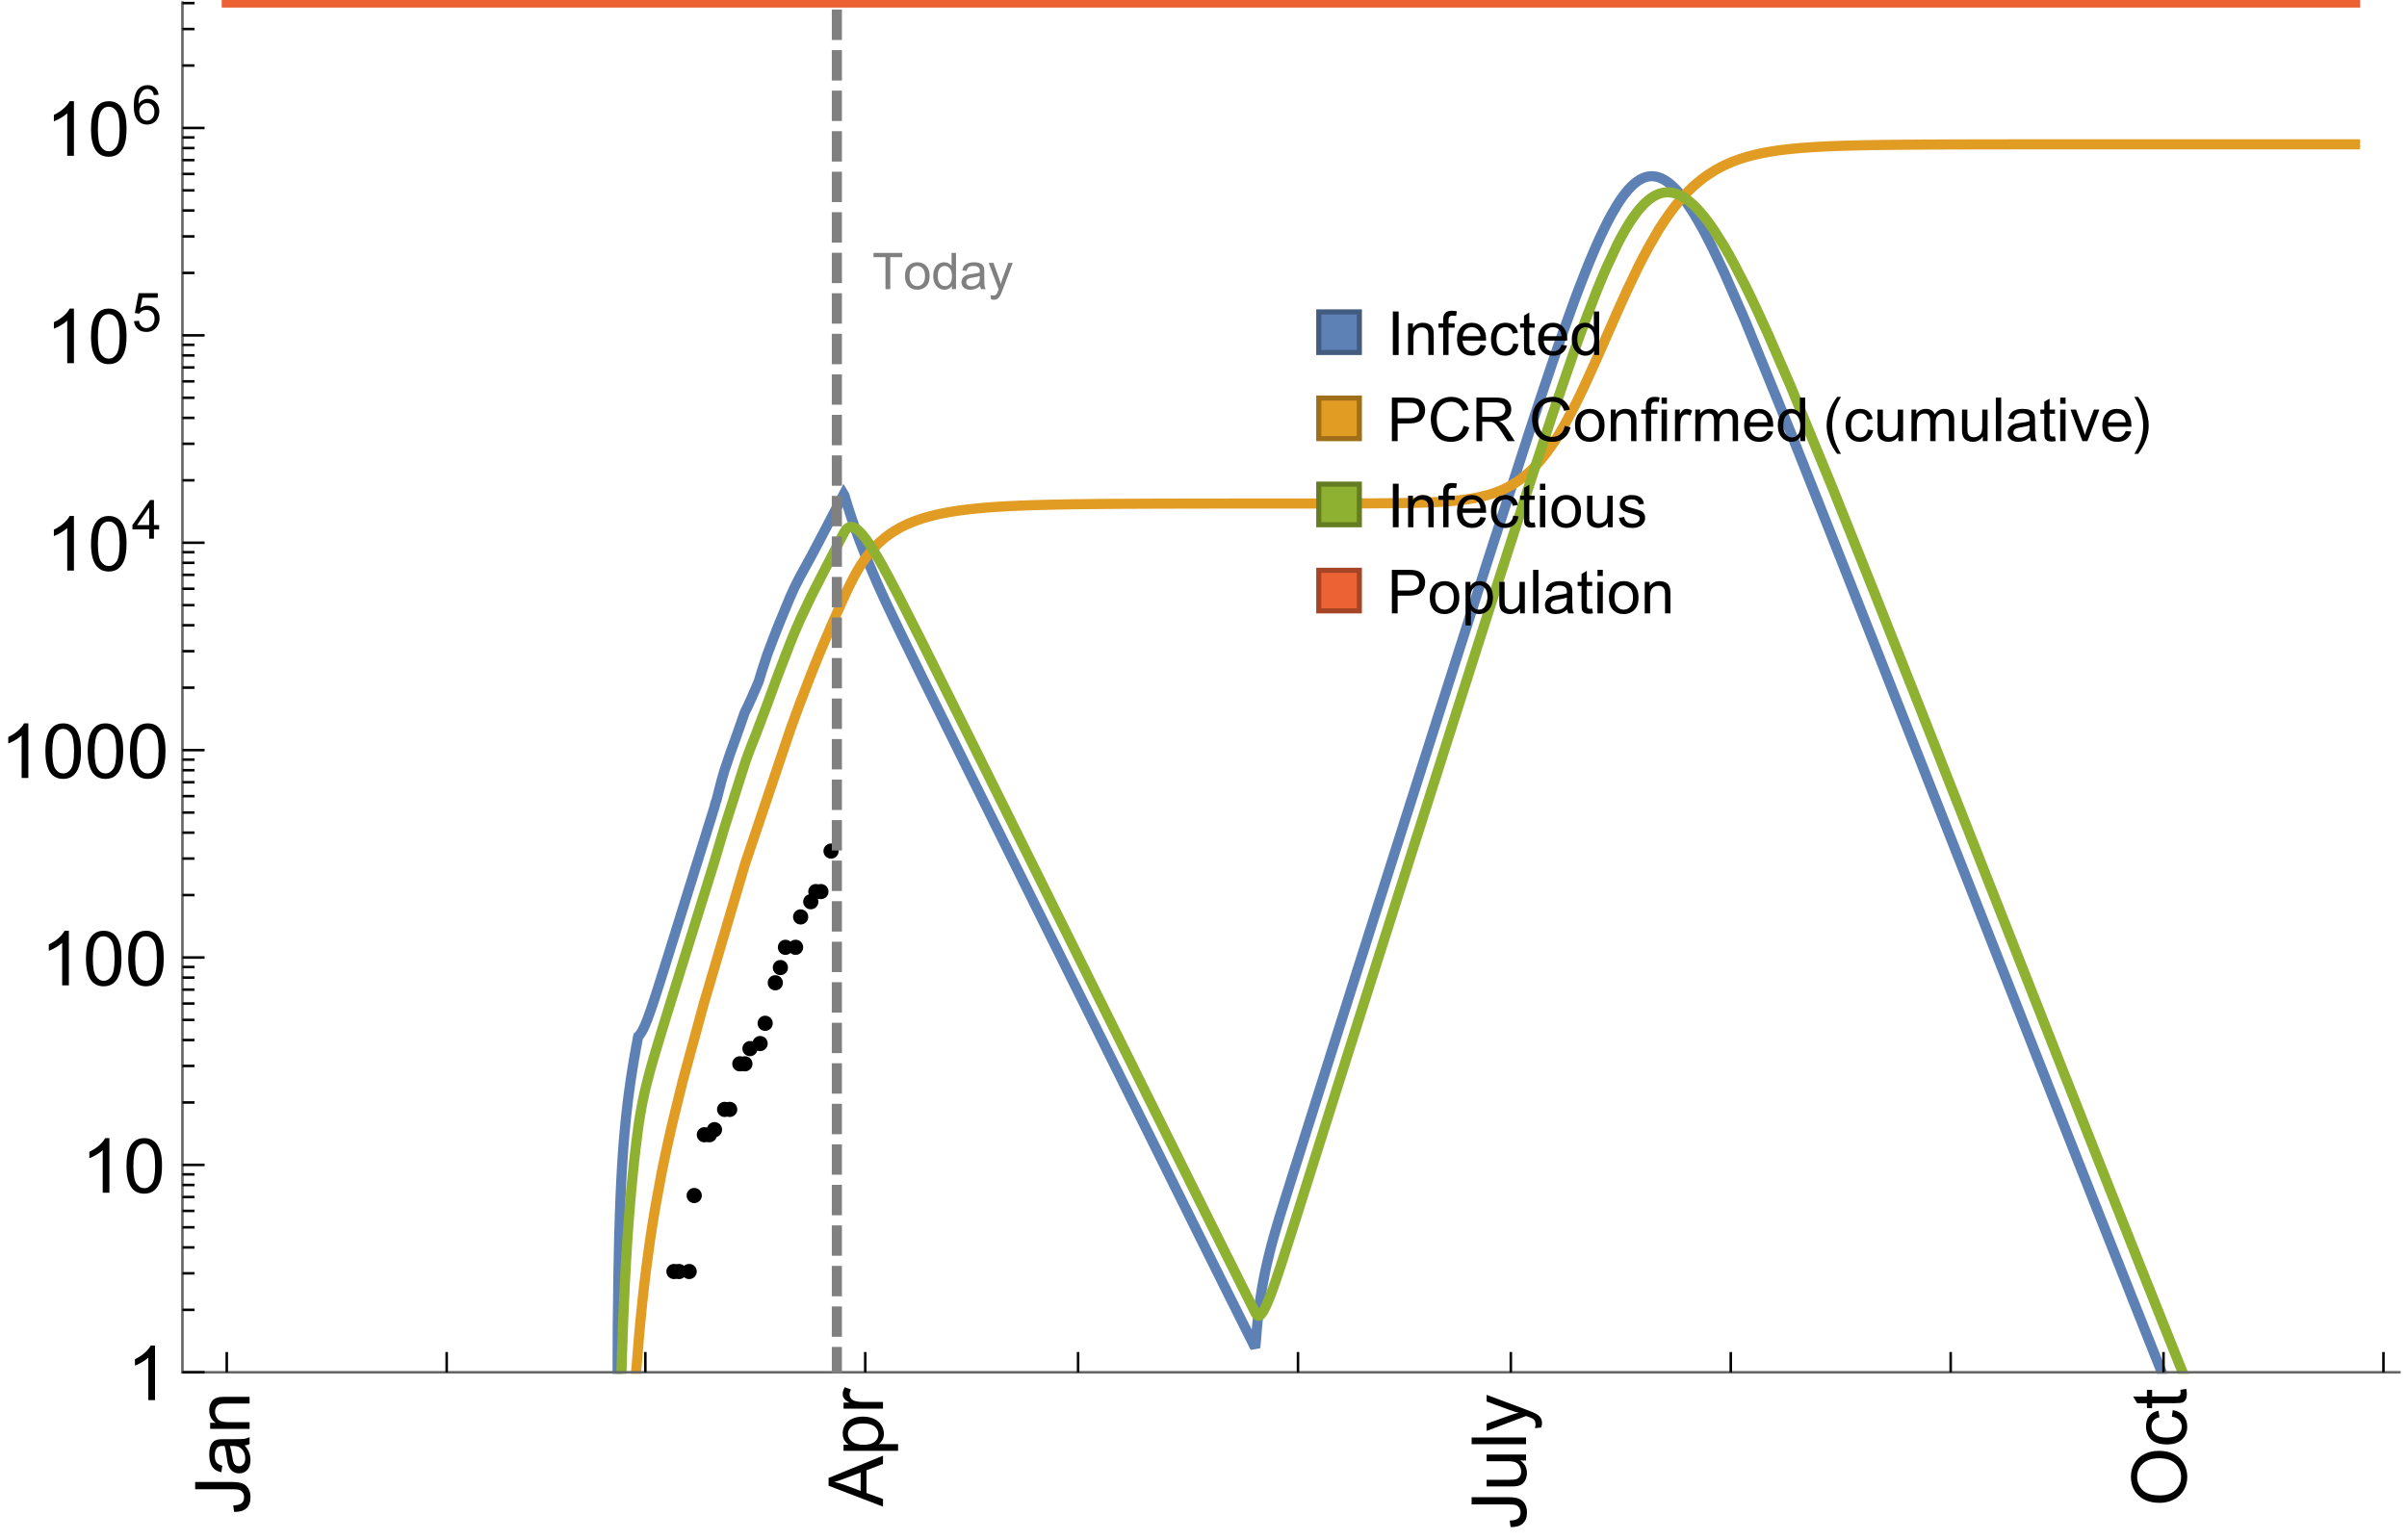 <?xml version="1.0" encoding="UTF-8"?>
<svg xmlns="http://www.w3.org/2000/svg" xmlns:xlink="http://www.w3.org/1999/xlink" width="475pt" height="304pt" viewBox="0 0 475 304" version="1.1">
<defs>
<g>
<symbol overflow="visible" id="glyph0-0">
<path style="stroke:none;" d=""/>
</symbol>
<symbol overflow="visible" id="glyph0-1">
<path style="stroke:none;" d="M 1.117 0 L 1.117 -8.59 L 2.258 -8.59 L 2.258 0 Z M 1.117 0 "/>
</symbol>
<symbol overflow="visible" id="glyph0-2">
<path style="stroke:none;" d="M 0.789 0 L 0.789 -6.223 L 1.742 -6.223 L 1.742 -5.336 C 2.199 -6.02 2.859 -6.363 3.719 -6.363 C 4.094 -6.363 4.441 -6.297 4.754 -6.16 C 5.07 -6.027 5.305 -5.852 5.461 -5.633 C 5.617 -5.414 5.727 -5.152 5.789 -4.852 C 5.828 -4.656 5.848 -4.312 5.848 -3.828 L 5.848 0 L 4.793 0 L 4.793 -3.785 C 4.793 -4.215 4.75 -4.535 4.672 -4.75 C 4.59 -4.961 4.441 -5.133 4.234 -5.258 C 4.023 -5.387 3.781 -5.449 3.5 -5.449 C 3.051 -5.449 2.66 -5.305 2.336 -5.023 C 2.008 -4.738 1.844 -4.195 1.844 -3.398 L 1.844 0 Z M 0.789 0 "/>
</symbol>
<symbol overflow="visible" id="glyph0-3">
<path style="stroke:none;" d="M 1.043 0 L 1.043 -5.402 L 0.109 -5.402 L 0.109 -6.223 L 1.043 -6.223 L 1.043 -6.883 C 1.043 -7.301 1.078 -7.613 1.156 -7.816 C 1.258 -8.09 1.434 -8.312 1.691 -8.48 C 1.945 -8.652 2.305 -8.734 2.766 -8.734 C 3.062 -8.734 3.391 -8.703 3.75 -8.633 L 3.594 -7.711 C 3.375 -7.75 3.164 -7.77 2.969 -7.77 C 2.648 -7.77 2.422 -7.703 2.289 -7.562 C 2.156 -7.426 2.094 -7.172 2.094 -6.797 L 2.094 -6.223 L 3.305 -6.223 L 3.305 -5.402 L 2.094 -5.402 L 2.094 0 Z M 1.043 0 "/>
</symbol>
<symbol overflow="visible" id="glyph0-4">
<path style="stroke:none;" d="M 5.051 -2.004 L 6.141 -1.867 C 5.969 -1.23 5.648 -0.738 5.188 -0.387 C 4.723 -0.035 4.125 0.141 3.406 0.141 C 2.496 0.141 1.773 -0.141 1.238 -0.699 C 0.707 -1.262 0.438 -2.047 0.438 -3.059 C 0.438 -4.105 0.711 -4.918 1.25 -5.496 C 1.789 -6.074 2.484 -6.363 3.344 -6.363 C 4.176 -6.363 4.859 -6.078 5.383 -5.516 C 5.91 -4.949 6.176 -4.148 6.176 -3.125 C 6.176 -3.062 6.172 -2.969 6.172 -2.844 L 1.531 -2.844 C 1.57 -2.16 1.762 -1.633 2.109 -1.273 C 2.457 -0.91 2.891 -0.727 3.41 -0.727 C 3.797 -0.727 4.125 -0.828 4.398 -1.031 C 4.672 -1.234 4.891 -1.559 5.051 -2.004 Z M 1.586 -3.711 L 5.062 -3.711 C 5.016 -4.234 4.883 -4.625 4.664 -4.887 C 4.328 -5.293 3.891 -5.496 3.359 -5.496 C 2.875 -5.496 2.465 -5.336 2.137 -5.008 C 1.805 -4.684 1.625 -4.25 1.586 -3.711 Z M 1.586 -3.711 "/>
</symbol>
<symbol overflow="visible" id="glyph0-5">
<path style="stroke:none;" d="M 4.852 -2.281 L 5.891 -2.145 C 5.777 -1.43 5.484 -0.871 5.02 -0.465 C 4.551 -0.062 3.977 0.141 3.297 0.141 C 2.445 0.141 1.762 -0.137 1.246 -0.695 C 0.727 -1.25 0.469 -2.047 0.469 -3.086 C 0.469 -3.758 0.578 -4.348 0.805 -4.852 C 1.027 -5.355 1.363 -5.734 1.82 -5.984 C 2.273 -6.238 2.77 -6.363 3.305 -6.363 C 3.98 -6.363 4.531 -6.191 4.961 -5.852 C 5.391 -5.508 5.668 -5.023 5.789 -4.395 L 4.766 -4.234 C 4.668 -4.652 4.492 -4.969 4.246 -5.18 C 3.996 -5.391 3.695 -5.496 3.344 -5.496 C 2.812 -5.496 2.383 -5.305 2.051 -4.926 C 1.719 -4.543 1.555 -3.941 1.555 -3.117 C 1.555 -2.281 1.711 -1.672 2.031 -1.297 C 2.352 -0.918 2.773 -0.727 3.289 -0.727 C 3.703 -0.727 4.047 -0.852 4.324 -1.109 C 4.602 -1.363 4.777 -1.75 4.852 -2.281 Z M 4.852 -2.281 "/>
</symbol>
<symbol overflow="visible" id="glyph0-6">
<path style="stroke:none;" d="M 3.094 -0.945 L 3.246 -0.012 C 2.949 0.051 2.684 0.082 2.449 0.082 C 2.066 0.082 1.77 0.023 1.559 -0.102 C 1.348 -0.223 1.199 -0.379 1.113 -0.578 C 1.027 -0.773 0.984 -1.188 0.984 -1.82 L 0.984 -5.402 L 0.211 -5.402 L 0.211 -6.223 L 0.984 -6.223 L 0.984 -7.766 L 2.031 -8.398 L 2.031 -6.223 L 3.094 -6.223 L 3.094 -5.402 L 2.031 -5.402 L 2.031 -1.766 C 2.031 -1.465 2.051 -1.27 2.09 -1.184 C 2.125 -1.098 2.188 -1.031 2.27 -0.977 C 2.355 -0.926 2.477 -0.902 2.633 -0.902 C 2.75 -0.902 2.902 -0.914 3.094 -0.945 Z M 3.094 -0.945 "/>
</symbol>
<symbol overflow="visible" id="glyph0-7">
<path style="stroke:none;" d="M 4.828 0 L 4.828 -0.785 C 4.434 -0.168 3.852 0.141 3.086 0.141 C 2.59 0.141 2.137 0.004 1.719 -0.27 C 1.305 -0.543 0.98 -0.926 0.754 -1.414 C 0.523 -1.906 0.41 -2.469 0.41 -3.105 C 0.41 -3.727 0.516 -4.289 0.719 -4.797 C 0.926 -5.301 1.238 -5.688 1.652 -5.961 C 2.066 -6.23 2.531 -6.363 3.039 -6.363 C 3.414 -6.363 3.75 -6.285 4.043 -6.125 C 4.336 -5.969 4.574 -5.762 4.758 -5.508 L 4.758 -8.59 L 5.805 -8.59 L 5.805 0 Z M 1.492 -3.105 C 1.492 -2.309 1.664 -1.711 2 -1.32 C 2.336 -0.926 2.73 -0.727 3.188 -0.727 C 3.648 -0.727 4.039 -0.914 4.363 -1.293 C 4.684 -1.668 4.844 -2.242 4.844 -3.016 C 4.844 -3.867 4.68 -4.492 4.352 -4.891 C 4.023 -5.289 3.621 -5.492 3.141 -5.492 C 2.672 -5.492 2.281 -5.297 1.965 -4.914 C 1.652 -4.531 1.492 -3.93 1.492 -3.105 Z M 1.492 -3.105 "/>
</symbol>
<symbol overflow="visible" id="glyph0-8">
<path style="stroke:none;" d="M 0.926 0 L 0.926 -8.59 L 4.164 -8.59 C 4.734 -8.59 5.172 -8.562 5.473 -8.508 C 5.895 -8.438 6.25 -8.305 6.531 -8.105 C 6.816 -7.91 7.047 -7.633 7.223 -7.277 C 7.395 -6.922 7.484 -6.531 7.484 -6.105 C 7.484 -5.375 7.25 -4.758 6.785 -4.25 C 6.32 -3.746 5.48 -3.492 4.266 -3.492 L 2.062 -3.492 L 2.062 0 Z M 2.062 -4.508 L 4.281 -4.508 C 5.016 -4.508 5.539 -4.641 5.848 -4.914 C 6.156 -5.188 6.312 -5.574 6.312 -6.07 C 6.312 -6.43 6.219 -6.738 6.039 -6.992 C 5.855 -7.25 5.617 -7.418 5.32 -7.5 C 5.129 -7.551 4.773 -7.578 4.258 -7.578 L 2.062 -7.578 Z M 2.062 -4.508 "/>
</symbol>
<symbol overflow="visible" id="glyph0-9">
<path style="stroke:none;" d="M 7.055 -3.012 L 8.191 -2.727 C 7.953 -1.793 7.523 -1.078 6.906 -0.59 C 6.285 -0.098 5.531 0.148 4.633 0.148 C 3.707 0.148 2.957 -0.043 2.375 -0.418 C 1.797 -0.797 1.355 -1.344 1.051 -2.055 C 0.75 -2.77 0.598 -3.539 0.598 -4.359 C 0.598 -5.254 0.77 -6.035 1.109 -6.699 C 1.453 -7.367 1.938 -7.871 2.57 -8.219 C 3.199 -8.562 3.895 -8.734 4.652 -8.734 C 5.512 -8.734 6.234 -8.516 6.82 -8.078 C 7.406 -7.641 7.812 -7.027 8.047 -6.234 L 6.926 -5.969 C 6.727 -6.594 6.438 -7.051 6.059 -7.336 C 5.68 -7.621 5.203 -7.766 4.629 -7.766 C 3.969 -7.766 3.418 -7.605 2.973 -7.289 C 2.531 -6.973 2.219 -6.547 2.039 -6.016 C 1.859 -5.48 1.77 -4.93 1.77 -4.367 C 1.77 -3.637 1.875 -2.996 2.09 -2.453 C 2.301 -1.906 2.633 -1.5 3.082 -1.23 C 3.531 -0.961 4.016 -0.828 4.539 -0.828 C 5.176 -0.828 5.719 -1.008 6.156 -1.375 C 6.598 -1.742 6.898 -2.289 7.055 -3.012 Z M 7.055 -3.012 "/>
</symbol>
<symbol overflow="visible" id="glyph0-10">
<path style="stroke:none;" d="M 0.945 0 L 0.945 -8.59 L 4.75 -8.59 C 5.516 -8.59 6.102 -8.512 6.5 -8.359 C 6.898 -8.203 7.215 -7.93 7.453 -7.539 C 7.691 -7.148 7.812 -6.719 7.812 -6.246 C 7.812 -5.637 7.613 -5.125 7.219 -4.703 C 6.824 -4.285 6.215 -4.023 5.391 -3.906 C 5.691 -3.762 5.922 -3.621 6.078 -3.48 C 6.41 -3.176 6.723 -2.797 7.02 -2.336 L 8.516 0 L 7.086 0 L 5.945 -1.789 C 5.613 -2.305 5.344 -2.695 5.125 -2.969 C 4.91 -3.242 4.719 -3.438 4.551 -3.547 C 4.379 -3.656 4.207 -3.73 4.031 -3.773 C 3.902 -3.801 3.691 -3.812 3.398 -3.812 L 2.078 -3.812 L 2.078 0 Z M 2.078 -4.797 L 4.523 -4.797 C 5.043 -4.797 5.449 -4.852 5.742 -4.961 C 6.035 -5.066 6.258 -5.238 6.41 -5.477 C 6.562 -5.711 6.641 -5.969 6.641 -6.246 C 6.641 -6.652 6.492 -6.984 6.195 -7.25 C 5.902 -7.512 5.438 -7.641 4.797 -7.641 L 2.078 -7.641 Z M 2.078 -4.797 "/>
</symbol>
<symbol overflow="visible" id="glyph0-11">
<path style="stroke:none;" d="M 0.398 -3.109 C 0.398 -4.262 0.719 -5.117 1.359 -5.672 C 1.895 -6.133 2.547 -6.363 3.316 -6.363 C 4.172 -6.363 4.871 -6.082 5.414 -5.523 C 5.957 -4.961 6.227 -4.188 6.227 -3.199 C 6.227 -2.398 6.109 -1.77 5.867 -1.309 C 5.629 -0.852 5.277 -0.492 4.82 -0.242 C 4.359 0.012 3.859 0.141 3.316 0.141 C 2.445 0.141 1.742 -0.141 1.203 -0.695 C 0.668 -1.254 0.398 -2.062 0.398 -3.109 Z M 1.484 -3.109 C 1.484 -2.312 1.656 -1.719 2.004 -1.32 C 2.352 -0.926 2.789 -0.727 3.316 -0.727 C 3.84 -0.727 4.273 -0.926 4.625 -1.324 C 4.973 -1.723 5.145 -2.328 5.145 -3.148 C 5.145 -3.918 4.969 -4.5 4.621 -4.895 C 4.27 -5.293 3.836 -5.492 3.316 -5.492 C 2.789 -5.492 2.352 -5.293 2.004 -4.898 C 1.656 -4.504 1.484 -3.906 1.484 -3.109 Z M 1.484 -3.109 "/>
</symbol>
<symbol overflow="visible" id="glyph0-12">
<path style="stroke:none;" d="M 0.797 -7.375 L 0.797 -8.59 L 1.852 -8.59 L 1.852 -7.375 Z M 0.797 0 L 0.797 -6.223 L 1.852 -6.223 L 1.852 0 Z M 0.797 0 "/>
</symbol>
<symbol overflow="visible" id="glyph0-13">
<path style="stroke:none;" d="M 0.781 0 L 0.781 -6.223 L 1.727 -6.223 L 1.727 -5.281 C 1.969 -5.723 2.195 -6.012 2.398 -6.152 C 2.605 -6.293 2.828 -6.363 3.078 -6.363 C 3.434 -6.363 3.793 -6.25 4.16 -6.023 L 3.797 -5.047 C 3.539 -5.199 3.281 -5.273 3.023 -5.273 C 2.793 -5.273 2.586 -5.203 2.402 -5.066 C 2.219 -4.926 2.086 -4.734 2.008 -4.488 C 1.891 -4.113 1.836 -3.703 1.836 -3.258 L 1.836 0 Z M 0.781 0 "/>
</symbol>
<symbol overflow="visible" id="glyph0-14">
<path style="stroke:none;" d="M 0.789 0 L 0.789 -6.223 L 1.734 -6.223 L 1.734 -5.352 C 1.93 -5.656 2.188 -5.898 2.516 -6.086 C 2.84 -6.27 3.207 -6.363 3.621 -6.363 C 4.082 -6.363 4.461 -6.266 4.754 -6.078 C 5.051 -5.887 5.258 -5.617 5.379 -5.273 C 5.871 -6 6.512 -6.363 7.301 -6.363 C 7.918 -6.363 8.391 -6.191 8.727 -5.852 C 9.059 -5.508 9.223 -4.984 9.223 -4.273 L 9.223 0 L 8.172 0 L 8.172 -3.922 C 8.172 -4.344 8.141 -4.645 8.07 -4.832 C 8.004 -5.016 7.879 -5.164 7.699 -5.281 C 7.52 -5.395 7.309 -5.449 7.066 -5.449 C 6.629 -5.449 6.266 -5.305 5.977 -5.012 C 5.688 -4.723 5.543 -4.258 5.543 -3.617 L 5.543 0 L 4.488 0 L 4.488 -4.043 C 4.488 -4.512 4.402 -4.863 4.23 -5.098 C 4.059 -5.332 3.777 -5.449 3.387 -5.449 C 3.09 -5.449 2.816 -5.371 2.562 -5.215 C 2.312 -5.059 2.129 -4.828 2.016 -4.531 C 1.902 -4.23 1.844 -3.797 1.844 -3.227 L 1.844 0 Z M 0.789 0 "/>
</symbol>
<symbol overflow="visible" id="glyph0-15">
<path style="stroke:none;" d="M 4.867 0 L 4.867 -0.914 C 4.383 -0.211 3.727 0.141 2.895 0.141 C 2.527 0.141 2.184 0.07 1.867 -0.07 C 1.547 -0.211 1.312 -0.387 1.156 -0.602 C 1.004 -0.812 0.895 -1.074 0.832 -1.383 C 0.789 -1.59 0.766 -1.918 0.766 -2.367 L 0.766 -6.223 L 1.82 -6.223 L 1.82 -2.773 C 1.82 -2.223 1.844 -1.852 1.887 -1.656 C 1.953 -1.379 2.094 -1.164 2.309 -1.004 C 2.523 -0.848 2.789 -0.766 3.105 -0.766 C 3.422 -0.766 3.719 -0.848 3.996 -1.012 C 4.273 -1.172 4.469 -1.395 4.586 -1.672 C 4.699 -1.953 4.758 -2.359 4.758 -2.891 L 4.758 -6.223 L 5.812 -6.223 L 5.812 0 Z M 4.867 0 "/>
</symbol>
<symbol overflow="visible" id="glyph0-16">
<path style="stroke:none;" d="M 0.766 0 L 0.766 -8.59 L 1.82 -8.59 L 1.82 0 Z M 0.766 0 "/>
</symbol>
<symbol overflow="visible" id="glyph0-17">
<path style="stroke:none;" d="M 4.852 -0.766 C 4.461 -0.434 4.086 -0.203 3.723 -0.062 C 3.363 0.074 2.977 0.141 2.562 0.141 C 1.879 0.141 1.352 -0.027 0.984 -0.359 C 0.617 -0.695 0.434 -1.121 0.434 -1.641 C 0.434 -1.945 0.504 -2.223 0.641 -2.477 C 0.781 -2.727 0.961 -2.93 1.188 -3.082 C 1.41 -3.234 1.664 -3.352 1.945 -3.43 C 2.152 -3.484 2.465 -3.535 2.883 -3.586 C 3.734 -3.688 4.359 -3.809 4.766 -3.949 C 4.77 -4.094 4.77 -4.188 4.77 -4.227 C 4.77 -4.656 4.672 -4.957 4.469 -5.133 C 4.199 -5.371 3.801 -5.492 3.27 -5.492 C 2.773 -5.492 2.406 -5.402 2.172 -5.23 C 1.934 -5.055 1.758 -4.75 1.648 -4.305 L 0.617 -4.445 C 0.711 -4.887 0.863 -5.246 1.078 -5.516 C 1.293 -5.789 1.602 -5.996 2.008 -6.145 C 2.414 -6.289 2.887 -6.363 3.422 -6.363 C 3.953 -6.363 4.383 -6.301 4.719 -6.176 C 5.051 -6.051 5.293 -5.895 5.449 -5.703 C 5.605 -5.516 5.715 -5.273 5.777 -4.984 C 5.812 -4.805 5.828 -4.484 5.828 -4.016 L 5.828 -2.609 C 5.828 -1.629 5.852 -1.008 5.898 -0.746 C 5.941 -0.488 6.031 -0.238 6.164 0 L 5.062 0 C 4.953 -0.219 4.883 -0.477 4.852 -0.766 Z M 4.766 -3.125 C 4.383 -2.969 3.805 -2.836 3.039 -2.727 C 2.605 -2.664 2.301 -2.594 2.121 -2.516 C 1.941 -2.438 1.805 -2.32 1.703 -2.172 C 1.605 -2.02 1.559 -1.852 1.559 -1.672 C 1.559 -1.391 1.664 -1.156 1.879 -0.969 C 2.09 -0.781 2.402 -0.688 2.812 -0.688 C 3.219 -0.688 3.578 -0.773 3.898 -0.953 C 4.215 -1.129 4.445 -1.375 4.594 -1.68 C 4.707 -1.918 4.766 -2.273 4.766 -2.734 Z M 4.766 -3.125 "/>
</symbol>
<symbol overflow="visible" id="glyph0-18">
<path style="stroke:none;" d="M 2.52 0 L 0.152 -6.223 L 1.266 -6.223 L 2.602 -2.496 C 2.746 -2.094 2.879 -1.676 3 -1.242 C 3.094 -1.57 3.227 -1.965 3.391 -2.426 L 4.773 -6.223 L 5.859 -6.223 L 3.504 0 Z M 2.52 0 "/>
</symbol>
<symbol overflow="visible" id="glyph0-19">
<path style="stroke:none;" d="M 0.367 -1.859 L 1.414 -2.023 C 1.473 -1.605 1.633 -1.281 1.902 -1.062 C 2.168 -0.84 2.543 -0.727 3.023 -0.727 C 3.508 -0.727 3.867 -0.824 4.102 -1.023 C 4.336 -1.219 4.453 -1.453 4.453 -1.719 C 4.453 -1.957 4.352 -2.141 4.141 -2.281 C 3.996 -2.375 3.641 -2.492 3.062 -2.637 C 2.289 -2.832 1.754 -3 1.457 -3.145 C 1.156 -3.285 0.93 -3.484 0.777 -3.734 C 0.621 -3.988 0.547 -4.266 0.547 -4.57 C 0.547 -4.848 0.609 -5.105 0.734 -5.34 C 0.863 -5.578 1.035 -5.773 1.254 -5.93 C 1.418 -6.051 1.641 -6.152 1.926 -6.238 C 2.207 -6.32 2.512 -6.363 2.836 -6.363 C 3.324 -6.363 3.754 -6.293 4.121 -6.152 C 4.492 -6.012 4.766 -5.82 4.938 -5.582 C 5.113 -5.34 5.234 -5.02 5.305 -4.617 L 4.273 -4.477 C 4.227 -4.797 4.09 -5.047 3.863 -5.227 C 3.641 -5.406 3.32 -5.496 2.914 -5.496 C 2.43 -5.496 2.082 -5.414 1.875 -5.258 C 1.668 -5.098 1.562 -4.906 1.562 -4.695 C 1.562 -4.559 1.609 -4.434 1.695 -4.324 C 1.781 -4.211 1.914 -4.117 2.098 -4.043 C 2.203 -4.004 2.516 -3.914 3.031 -3.773 C 3.777 -3.574 4.297 -3.41 4.59 -3.285 C 4.887 -3.156 5.117 -2.973 5.285 -2.73 C 5.453 -2.488 5.539 -2.188 5.539 -1.828 C 5.539 -1.477 5.434 -1.145 5.23 -0.836 C 5.023 -0.523 4.727 -0.285 4.344 -0.113 C 3.957 0.055 3.516 0.141 3.031 0.141 C 2.223 0.141 1.605 -0.027 1.18 -0.363 C 0.758 -0.699 0.484 -1.195 0.367 -1.859 Z M 0.367 -1.859 "/>
</symbol>
<symbol overflow="visible" id="glyph0-20">
<path style="stroke:none;" d="M 0.789 2.383 L 0.789 -6.223 L 1.75 -6.223 L 1.75 -5.414 C 1.977 -5.73 2.234 -5.969 2.52 -6.125 C 2.805 -6.285 3.148 -6.363 3.555 -6.363 C 4.086 -6.363 4.555 -6.227 4.961 -5.953 C 5.367 -5.68 5.676 -5.293 5.883 -4.797 C 6.09 -4.297 6.195 -3.75 6.195 -3.156 C 6.195 -2.52 6.078 -1.949 5.852 -1.438 C 5.621 -0.93 5.289 -0.539 4.855 -0.266 C 4.418 0.004 3.961 0.141 3.48 0.141 C 3.129 0.141 2.812 0.066 2.535 -0.082 C 2.254 -0.23 2.023 -0.418 1.844 -0.645 L 1.844 2.383 Z M 1.746 -3.078 C 1.746 -2.277 1.906 -1.684 2.234 -1.301 C 2.559 -0.918 2.949 -0.727 3.41 -0.727 C 3.879 -0.727 4.281 -0.926 4.613 -1.32 C 4.949 -1.719 5.117 -2.332 5.117 -3.164 C 5.117 -3.957 4.953 -4.551 4.625 -4.945 C 4.301 -5.34 3.91 -5.539 3.457 -5.539 C 3.008 -5.539 2.609 -5.328 2.266 -4.906 C 1.918 -4.488 1.746 -3.875 1.746 -3.078 Z M 1.746 -3.078 "/>
</symbol>
<symbol overflow="visible" id="glyph1-0">
<path style="stroke:none;" d=""/>
</symbol>
<symbol overflow="visible" id="glyph1-1">
<path style="stroke:none;" d="M 3.562 2.52 L 2.805 2.52 C 2.492 2.121 2.211 1.699 1.953 1.258 C 1.699 0.812 1.477 0.352 1.297 -0.125 C 1.113 -0.602 0.969 -1.086 0.871 -1.586 C 0.77 -2.086 0.719 -2.594 0.719 -3.105 C 0.719 -3.625 0.773 -4.133 0.875 -4.633 C 0.977 -5.129 1.117 -5.617 1.301 -6.086 C 1.484 -6.559 1.703 -7.02 1.961 -7.461 C 2.215 -7.906 2.5 -8.328 2.805 -8.734 L 3.562 -8.734 C 3.285 -8.281 3.039 -7.836 2.82 -7.398 C 2.602 -6.957 2.414 -6.512 2.266 -6.055 C 2.117 -5.602 2.008 -5.133 1.93 -4.648 C 1.852 -4.168 1.812 -3.656 1.812 -3.117 C 1.812 -2.617 1.852 -2.121 1.938 -1.629 C 2.02 -1.137 2.141 -0.652 2.289 -0.18 C 2.441 0.297 2.625 0.758 2.844 1.211 C 3.059 1.66 3.297 2.098 3.562 2.52 Z M 3.562 2.52 "/>
</symbol>
<symbol overflow="visible" id="glyph1-2">
<path style="stroke:none;" d="M 3.273 -3.105 C 3.273 -2.59 3.227 -2.082 3.125 -1.586 C 3.023 -1.086 2.879 -0.602 2.695 -0.129 C 2.512 0.344 2.293 0.801 2.035 1.246 C 1.781 1.688 1.5 2.113 1.188 2.52 L 0.434 2.52 C 0.707 2.074 0.953 1.633 1.172 1.188 C 1.391 0.746 1.574 0.297 1.723 -0.156 C 1.871 -0.613 1.984 -1.086 2.066 -1.57 C 2.145 -2.055 2.188 -2.562 2.188 -3.094 C 2.188 -3.594 2.145 -4.09 2.059 -4.582 C 1.977 -5.074 1.859 -5.559 1.703 -6.031 C 1.551 -6.508 1.367 -6.969 1.152 -7.422 C 0.934 -7.875 0.695 -8.312 0.434 -8.734 L 1.188 -8.734 C 1.5 -8.336 1.789 -7.918 2.047 -7.473 C 2.305 -7.031 2.523 -6.57 2.703 -6.09 C 2.887 -5.613 3.027 -5.121 3.125 -4.621 C 3.227 -4.117 3.273 -3.613 3.273 -3.105 Z M 3.273 -3.105 "/>
</symbol>
<symbol overflow="visible" id="glyph2-0">
<path style="stroke:none;" d=""/>
</symbol>
<symbol overflow="visible" id="glyph2-1">
<path style="stroke:none;" d="M -3.047 -0.434 L -3.223 -1.715 C -2.402 -1.75 -1.84 -1.902 -1.539 -2.176 C -1.234 -2.449 -1.082 -2.828 -1.082 -3.312 C -1.082 -3.668 -1.164 -3.977 -1.328 -4.234 C -1.492 -4.492 -1.715 -4.672 -1.996 -4.77 C -2.277 -4.867 -2.723 -4.914 -3.34 -4.914 L -10.738 -4.914 L -10.738 -6.336 L -3.422 -6.336 C -2.523 -6.336 -1.824 -6.227 -1.332 -6.008 C -0.84 -5.793 -0.465 -5.449 -0.203 -4.977 C 0.055 -4.504 0.184 -3.953 0.184 -3.316 C 0.184 -2.375 -0.086 -1.652 -0.629 -1.152 C -1.172 -0.652 -1.977 -0.414 -3.047 -0.434 Z M -3.047 -0.434 "/>
</symbol>
<symbol overflow="visible" id="glyph2-2">
<path style="stroke:none;" d="M -0.961 -6.062 C -0.543 -5.574 -0.25 -5.105 -0.082 -4.656 C 0.09 -4.203 0.176 -3.719 0.176 -3.199 C 0.176 -2.344 -0.031 -1.688 -0.449 -1.23 C -0.867 -0.773 -1.402 -0.543 -2.051 -0.543 C -2.43 -0.543 -2.781 -0.629 -3.094 -0.801 C -3.41 -0.977 -3.664 -1.203 -3.852 -1.484 C -4.043 -1.766 -4.188 -2.082 -4.285 -2.434 C -4.352 -2.691 -4.418 -3.082 -4.484 -3.605 C -4.609 -4.668 -4.762 -5.453 -4.938 -5.953 C -5.117 -5.961 -5.23 -5.961 -5.281 -5.961 C -5.816 -5.961 -6.195 -5.836 -6.414 -5.59 C -6.715 -5.25 -6.863 -4.75 -6.863 -4.086 C -6.863 -3.465 -6.754 -3.008 -6.535 -2.715 C -6.32 -2.418 -5.934 -2.199 -5.383 -2.059 L -5.559 -0.77 C -6.109 -0.887 -6.555 -1.078 -6.895 -1.348 C -7.234 -1.617 -7.496 -2.004 -7.68 -2.512 C -7.863 -3.02 -7.953 -3.609 -7.953 -4.277 C -7.953 -4.941 -7.875 -5.48 -7.719 -5.895 C -7.562 -6.312 -7.367 -6.617 -7.129 -6.812 C -6.895 -7.008 -6.594 -7.145 -6.234 -7.223 C -6.008 -7.266 -5.602 -7.289 -5.016 -7.289 L -3.258 -7.289 C -2.031 -7.289 -1.258 -7.316 -0.934 -7.371 C -0.609 -7.43 -0.297 -7.539 0 -7.703 L 0 -6.328 C -0.273 -6.191 -0.594 -6.102 -0.961 -6.062 Z M -3.902 -5.953 C -3.707 -5.477 -3.543 -4.758 -3.406 -3.801 C -3.328 -3.258 -3.238 -2.875 -3.141 -2.652 C -3.043 -2.426 -2.902 -2.254 -2.715 -2.133 C -2.527 -2.008 -2.316 -1.949 -2.086 -1.949 C -1.734 -1.949 -1.441 -2.082 -1.207 -2.348 C -0.973 -2.613 -0.855 -3.004 -0.855 -3.516 C -0.855 -4.023 -0.969 -4.477 -1.191 -4.871 C -1.414 -5.266 -1.715 -5.555 -2.102 -5.742 C -2.398 -5.883 -2.84 -5.953 -3.422 -5.953 Z M -3.902 -5.953 "/>
</symbol>
<symbol overflow="visible" id="glyph2-3">
<path style="stroke:none;" d="M 0 -0.988 L -7.777 -0.988 L -7.777 -2.176 L -6.672 -2.176 C -7.527 -2.746 -7.953 -3.57 -7.953 -4.652 C -7.953 -5.121 -7.871 -5.551 -7.703 -5.945 C -7.535 -6.336 -7.312 -6.633 -7.039 -6.828 C -6.766 -7.023 -6.441 -7.156 -6.062 -7.234 C -5.82 -7.285 -5.395 -7.309 -4.781 -7.309 L 0 -7.309 L 0 -5.992 L -4.73 -5.992 C -5.27 -5.992 -5.672 -5.941 -5.938 -5.836 C -6.203 -5.734 -6.414 -5.555 -6.574 -5.293 C -6.734 -5.031 -6.812 -4.723 -6.812 -4.371 C -6.812 -3.812 -6.633 -3.328 -6.277 -2.918 C -5.922 -2.512 -5.242 -2.309 -4.25 -2.309 L 0 -2.309 Z M 0 -0.988 "/>
</symbol>
<symbol overflow="visible" id="glyph2-4">
<path style="stroke:none;" d="M 0 0.023 L -10.738 -4.102 L -10.738 -5.633 L 0 -10.027 L 0 -8.406 L -3.25 -7.156 L -3.25 -2.664 L 0 -1.488 Z M -4.41 -3.078 L -4.41 -6.715 L -7.383 -5.598 C -8.285 -5.254 -9.027 -5 -9.609 -4.836 C -8.922 -4.699 -8.238 -4.504 -7.559 -4.254 Z M -4.41 -3.078 "/>
</symbol>
<symbol overflow="visible" id="glyph2-5">
<path style="stroke:none;" d="M 2.98 -0.988 L -7.777 -0.988 L -7.777 -2.191 L -6.766 -2.191 C -7.164 -2.473 -7.461 -2.793 -7.656 -3.148 C -7.855 -3.504 -7.953 -3.938 -7.953 -4.445 C -7.953 -5.109 -7.781 -5.695 -7.441 -6.203 C -7.102 -6.711 -6.617 -7.094 -5.996 -7.352 C -5.371 -7.613 -4.691 -7.742 -3.949 -7.742 C -3.152 -7.742 -2.434 -7.598 -1.797 -7.312 C -1.16 -7.027 -0.672 -6.613 -0.332 -6.066 C 0.008 -5.523 0.176 -4.953 0.176 -4.352 C 0.176 -3.91 0.082 -3.516 -0.102 -3.168 C -0.289 -2.82 -0.523 -2.531 -0.805 -2.309 L 2.98 -2.309 Z M -3.844 -2.184 C -2.844 -2.184 -2.105 -2.387 -1.625 -2.789 C -1.148 -3.195 -0.906 -3.688 -0.906 -4.262 C -0.906 -4.848 -1.156 -5.352 -1.652 -5.77 C -2.148 -6.188 -2.914 -6.395 -3.953 -6.395 C -4.945 -6.395 -5.688 -6.191 -6.18 -5.781 C -6.676 -5.375 -6.922 -4.887 -6.922 -4.32 C -6.922 -3.758 -6.66 -3.262 -6.133 -2.832 C -5.609 -2.398 -4.848 -2.184 -3.844 -2.184 Z M -3.844 -2.184 "/>
</symbol>
<symbol overflow="visible" id="glyph2-6">
<path style="stroke:none;" d="M 0 -0.973 L -7.777 -0.973 L -7.777 -2.16 L -6.598 -2.16 C -7.148 -2.465 -7.516 -2.742 -7.691 -3 C -7.867 -3.258 -7.953 -3.539 -7.953 -3.844 C -7.953 -4.289 -7.812 -4.742 -7.531 -5.199 L -6.305 -4.746 C -6.496 -4.422 -6.594 -4.102 -6.594 -3.781 C -6.594 -3.492 -6.504 -3.234 -6.332 -3.004 C -6.16 -2.773 -5.918 -2.609 -5.609 -2.512 C -5.141 -2.367 -4.629 -2.293 -4.07 -2.293 L 0 -2.293 Z M 0 -0.973 "/>
</symbol>
<symbol overflow="visible" id="glyph2-7">
<path style="stroke:none;" d="M 0 -6.086 L -1.141 -6.086 C -0.262 -5.48 0.176 -4.656 0.176 -3.617 C 0.176 -3.16 0.09 -2.73 -0.086 -2.332 C -0.262 -1.934 -0.484 -1.641 -0.75 -1.445 C -1.016 -1.254 -1.344 -1.117 -1.727 -1.039 C -1.988 -0.984 -2.398 -0.961 -2.961 -0.961 L -7.777 -0.961 L -7.777 -2.277 L -3.465 -2.277 C -2.777 -2.277 -2.312 -2.305 -2.074 -2.359 C -1.727 -2.441 -1.453 -2.617 -1.258 -2.887 C -1.059 -3.156 -0.961 -3.484 -0.961 -3.883 C -0.961 -4.277 -1.062 -4.648 -1.262 -4.996 C -1.465 -5.344 -1.742 -5.586 -2.09 -5.73 C -2.441 -5.875 -2.945 -5.945 -3.609 -5.945 L -7.777 -5.949 L -7.777 -7.266 L 0 -7.266 Z M 0 -6.086 "/>
</symbol>
<symbol overflow="visible" id="glyph2-8">
<path style="stroke:none;" d="M 0 -0.961 L -10.738 -0.961 L -10.738 -2.277 L 0 -2.277 Z M 0 -0.961 "/>
</symbol>
<symbol overflow="visible" id="glyph2-9">
<path style="stroke:none;" d="M 2.996 -0.93 L 1.758 -0.785 C 1.836 -1.07 1.875 -1.324 1.875 -1.539 C 1.875 -1.832 1.828 -2.066 1.73 -2.242 C 1.633 -2.418 1.496 -2.562 1.32 -2.672 C 1.188 -2.758 0.859 -2.891 0.336 -3.078 C 0.262 -3.102 0.156 -3.141 0.016 -3.195 L -7.777 -0.242 L -7.777 -1.664 L -3.273 -3.281 C -2.703 -3.492 -2.102 -3.68 -1.473 -3.844 C -2.078 -3.996 -2.668 -4.176 -3.246 -4.387 L -7.777 -6.051 L -7.777 -7.367 L 0.133 -4.41 C 0.988 -4.094 1.574 -3.844 1.898 -3.668 C 2.332 -3.434 2.648 -3.168 2.852 -2.863 C 3.055 -2.562 3.156 -2.199 3.156 -1.781 C 3.156 -1.527 3.102 -1.242 2.996 -0.93 Z M 2.996 -0.93 "/>
</symbol>
<symbol overflow="visible" id="glyph2-10">
<path style="stroke:none;" d="M -5.23 -0.727 C -7.012 -0.727 -8.406 -1.203 -9.414 -2.16 C -10.422 -3.117 -10.93 -4.352 -10.93 -5.867 C -10.93 -6.859 -10.691 -7.75 -10.219 -8.547 C -9.742 -9.344 -9.082 -9.949 -8.234 -10.367 C -7.387 -10.785 -6.43 -10.992 -5.355 -10.992 C -4.266 -10.992 -3.289 -10.773 -2.43 -10.336 C -1.57 -9.895 -0.922 -9.273 -0.48 -8.469 C -0.039 -7.66 0.184 -6.793 0.184 -5.859 C 0.184 -4.848 -0.062 -3.945 -0.551 -3.148 C -1.039 -2.352 -1.703 -1.75 -2.547 -1.34 C -3.395 -0.93 -4.289 -0.727 -5.23 -0.727 Z M -5.207 -2.191 C -3.914 -2.191 -2.895 -2.539 -2.148 -3.234 C -1.406 -3.93 -1.031 -4.801 -1.031 -5.852 C -1.031 -6.922 -1.41 -7.801 -2.16 -8.492 C -2.914 -9.184 -3.98 -9.527 -5.359 -9.527 C -6.234 -9.527 -7 -9.383 -7.648 -9.086 C -8.301 -8.789 -8.809 -8.359 -9.168 -7.789 C -9.527 -7.219 -9.703 -6.582 -9.703 -5.875 C -9.703 -4.867 -9.359 -4.004 -8.668 -3.277 C -7.977 -2.551 -6.824 -2.191 -5.207 -2.191 Z M -5.207 -2.191 "/>
</symbol>
<symbol overflow="visible" id="glyph2-11">
<path style="stroke:none;" d="M -2.848 -6.062 L -2.68 -7.359 C -1.785 -7.219 -1.086 -6.855 -0.582 -6.273 C -0.078 -5.691 0.176 -4.973 0.176 -4.125 C 0.176 -3.059 -0.172 -2.203 -0.867 -1.555 C -1.562 -0.91 -2.562 -0.586 -3.859 -0.586 C -4.699 -0.586 -5.434 -0.727 -6.062 -1.004 C -6.695 -1.281 -7.168 -1.707 -7.48 -2.273 C -7.797 -2.844 -7.953 -3.461 -7.953 -4.133 C -7.953 -4.977 -7.742 -5.668 -7.312 -6.203 C -6.887 -6.742 -6.281 -7.086 -5.492 -7.234 L -5.297 -5.953 C -5.82 -5.832 -6.211 -5.617 -6.477 -5.305 C -6.738 -4.996 -6.871 -4.621 -6.871 -4.184 C -6.871 -3.52 -6.633 -2.98 -6.156 -2.562 C -5.68 -2.148 -4.926 -1.941 -3.898 -1.941 C -2.852 -1.941 -2.094 -2.141 -1.617 -2.543 C -1.145 -2.941 -0.906 -3.465 -0.906 -4.109 C -0.906 -4.625 -1.066 -5.059 -1.383 -5.406 C -1.699 -5.754 -2.191 -5.973 -2.848 -6.062 Z M -2.848 -6.062 "/>
</symbol>
<symbol overflow="visible" id="glyph2-12">
<path style="stroke:none;" d="M -1.18 -3.867 L -0.016 -4.059 C 0.062 -3.688 0.102 -3.355 0.102 -3.062 C 0.102 -2.582 0.027 -2.211 -0.125 -1.949 C -0.277 -1.684 -0.477 -1.5 -0.723 -1.391 C -0.969 -1.285 -1.488 -1.23 -2.277 -1.23 L -6.754 -1.23 L -6.754 -0.266 L -7.777 -0.266 L -7.777 -1.23 L -9.703 -1.23 L -10.496 -2.543 L -7.777 -2.543 L -7.777 -3.867 L -6.754 -3.867 L -6.754 -2.543 L -2.203 -2.543 C -1.828 -2.543 -1.586 -2.566 -1.48 -2.609 C -1.371 -2.656 -1.285 -2.734 -1.223 -2.84 C -1.16 -2.945 -1.129 -3.094 -1.129 -3.289 C -1.129 -3.434 -1.145 -3.629 -1.18 -3.867 Z M -1.18 -3.867 "/>
</symbol>
<symbol overflow="visible" id="glyph3-0">
<path style="stroke:none;" d=""/>
</symbol>
<symbol overflow="visible" id="glyph3-1">
<path style="stroke:none;" d="M 5.59 0 L 4.27 0 L 4.27 -8.402 C 3.953 -8.098 3.535 -7.797 3.02 -7.492 C 2.504 -7.191 2.043 -6.961 1.633 -6.812 L 1.633 -8.086 C 2.371 -8.434 3.016 -8.852 3.566 -9.344 C 4.117 -9.84 4.508 -10.316 4.738 -10.781 L 5.59 -10.781 Z M 5.59 0 "/>
</symbol>
<symbol overflow="visible" id="glyph3-2">
<path style="stroke:none;" d="M 0.621 -5.297 C 0.621 -6.566 0.754 -7.586 1.016 -8.359 C 1.277 -9.133 1.664 -9.73 2.18 -10.152 C 2.695 -10.57 3.344 -10.781 4.125 -10.781 C 4.699 -10.781 5.203 -10.664 5.641 -10.434 C 6.074 -10.203 6.434 -9.867 6.715 -9.43 C 7 -8.992 7.223 -8.461 7.383 -7.832 C 7.543 -7.207 7.625 -6.359 7.625 -5.297 C 7.625 -4.035 7.496 -3.02 7.234 -2.246 C 6.977 -1.473 6.59 -0.871 6.074 -0.449 C 5.559 -0.027 4.91 0.184 4.125 0.184 C 3.09 0.184 2.273 -0.188 1.684 -0.93 C 0.977 -1.824 0.621 -3.277 0.621 -5.297 Z M 1.977 -5.297 C 1.977 -3.531 2.184 -2.359 2.598 -1.777 C 3.008 -1.191 3.52 -0.902 4.125 -0.902 C 4.73 -0.902 5.238 -1.195 5.652 -1.781 C 6.062 -2.367 6.27 -3.539 6.27 -5.297 C 6.27 -7.062 6.062 -8.238 5.652 -8.82 C 5.238 -9.398 4.723 -9.691 4.109 -9.691 C 3.504 -9.691 3.02 -9.434 2.66 -8.922 C 2.203 -8.266 1.977 -7.059 1.977 -5.297 Z M 1.977 -5.297 "/>
</symbol>
<symbol overflow="visible" id="glyph4-0">
<path style="stroke:none;" d=""/>
</symbol>
<symbol overflow="visible" id="glyph4-1">
<path style="stroke:none;" d="M 3.441 0 L 3.441 -1.824 L 0.137 -1.824 L 0.137 -2.684 L 3.613 -7.625 L 4.379 -7.625 L 4.379 -2.684 L 5.406 -2.684 L 5.406 -1.824 L 4.379 -1.824 L 4.379 0 Z M 3.441 -2.684 L 3.441 -6.121 L 1.055 -2.684 Z M 3.441 -2.684 "/>
</symbol>
<symbol overflow="visible" id="glyph4-2">
<path style="stroke:none;" d="M 0.441 -1.996 L 1.426 -2.078 C 1.496 -1.602 1.668 -1.242 1.934 -1 C 2.199 -0.758 2.516 -0.641 2.891 -0.641 C 3.34 -0.641 3.723 -0.809 4.035 -1.148 C 4.348 -1.488 4.504 -1.941 4.504 -2.5 C 4.504 -3.035 4.352 -3.457 4.055 -3.766 C 3.754 -4.074 3.359 -4.227 2.875 -4.227 C 2.574 -4.227 2.301 -4.16 2.059 -4.023 C 1.816 -3.887 1.625 -3.707 1.488 -3.488 L 0.609 -3.605 L 1.348 -7.52 L 5.137 -7.52 L 5.137 -6.625 L 2.094 -6.625 L 1.684 -4.574 C 2.141 -4.895 2.621 -5.055 3.125 -5.055 C 3.789 -5.055 4.352 -4.824 4.809 -4.363 C 5.266 -3.902 5.496 -3.309 5.496 -2.586 C 5.496 -1.895 5.297 -1.297 4.895 -0.797 C 4.406 -0.18 3.738 0.129 2.891 0.129 C 2.199 0.129 1.633 -0.062 1.195 -0.453 C 0.754 -0.84 0.504 -1.355 0.441 -1.996 Z M 0.441 -1.996 "/>
</symbol>
<symbol overflow="visible" id="glyph4-3">
<path style="stroke:none;" d="M 5.297 -5.758 L 4.367 -5.684 C 4.285 -6.051 4.168 -6.316 4.016 -6.484 C 3.762 -6.75 3.449 -6.883 3.078 -6.883 C 2.781 -6.883 2.52 -6.801 2.293 -6.637 C 2 -6.422 1.766 -6.105 1.598 -5.695 C 1.426 -5.281 1.34 -4.695 1.332 -3.93 C 1.559 -4.273 1.832 -4.527 2.156 -4.695 C 2.484 -4.863 2.824 -4.945 3.184 -4.945 C 3.809 -4.945 4.336 -4.715 4.777 -4.258 C 5.215 -3.797 5.434 -3.203 5.434 -2.477 C 5.434 -1.996 5.332 -1.551 5.125 -1.141 C 4.918 -0.73 4.637 -0.414 4.273 -0.199 C 3.914 0.02 3.504 0.129 3.047 0.129 C 2.266 0.129 1.633 -0.156 1.141 -0.73 C 0.648 -1.305 0.402 -2.25 0.402 -3.566 C 0.402 -5.039 0.672 -6.113 1.215 -6.781 C 1.691 -7.363 2.332 -7.652 3.137 -7.652 C 3.734 -7.652 4.227 -7.484 4.609 -7.148 C 4.992 -6.812 5.223 -6.348 5.297 -5.758 Z M 1.477 -2.469 C 1.477 -2.148 1.547 -1.84 1.684 -1.543 C 1.82 -1.25 2.012 -1.023 2.258 -0.871 C 2.504 -0.715 2.762 -0.641 3.031 -0.641 C 3.426 -0.641 3.766 -0.801 4.051 -1.117 C 4.336 -1.438 4.477 -1.871 4.477 -2.418 C 4.477 -2.945 4.336 -3.359 4.055 -3.664 C 3.773 -3.969 3.422 -4.117 2.996 -4.117 C 2.574 -4.117 2.215 -3.965 1.918 -3.664 C 1.625 -3.359 1.477 -2.961 1.477 -2.469 Z M 1.477 -2.469 "/>
</symbol>
<symbol overflow="visible" id="glyph5-0">
<path style="stroke:none;" d=""/>
</symbol>
<symbol overflow="visible" id="glyph5-1">
<path style="stroke:none;" d="M 2.594 0 L 2.594 -6.312 L 0.234 -6.312 L 0.234 -7.156 L 5.906 -7.156 L 5.906 -6.312 L 3.539 -6.312 L 3.539 0 Z M 2.594 0 "/>
</symbol>
<symbol overflow="visible" id="glyph5-2">
<path style="stroke:none;" d="M 0.332 -2.594 C 0.332 -3.555 0.598 -4.266 1.133 -4.727 C 1.578 -5.109 2.121 -5.305 2.766 -5.305 C 3.477 -5.305 4.059 -5.07 4.512 -4.602 C 4.965 -4.133 5.191 -3.488 5.191 -2.664 C 5.191 -2 5.09 -1.473 4.891 -1.09 C 4.691 -0.707 4.398 -0.41 4.016 -0.199 C 3.633 0.012 3.215 0.117 2.766 0.117 C 2.039 0.117 1.449 -0.117 1.004 -0.582 C 0.555 -1.047 0.332 -1.719 0.332 -2.594 Z M 1.234 -2.594 C 1.234 -1.93 1.379 -1.43 1.672 -1.102 C 1.961 -0.77 2.324 -0.605 2.766 -0.605 C 3.199 -0.605 3.562 -0.773 3.852 -1.102 C 4.141 -1.434 4.289 -1.941 4.289 -2.621 C 4.289 -3.262 4.141 -3.75 3.852 -4.078 C 3.559 -4.41 3.195 -4.574 2.766 -4.574 C 2.324 -4.574 1.961 -4.41 1.672 -4.082 C 1.383 -3.754 1.234 -3.258 1.234 -2.594 Z M 1.234 -2.594 "/>
</symbol>
<symbol overflow="visible" id="glyph5-3">
<path style="stroke:none;" d="M 4.023 0 L 4.023 -0.656 C 3.695 -0.141 3.211 0.117 2.574 0.117 C 2.16 0.117 1.781 0.004 1.434 -0.227 C 1.086 -0.453 0.816 -0.77 0.629 -1.18 C 0.438 -1.586 0.344 -2.059 0.344 -2.586 C 0.344 -3.105 0.43 -3.574 0.602 -3.996 C 0.773 -4.418 1.031 -4.742 1.375 -4.965 C 1.723 -5.191 2.109 -5.305 2.535 -5.305 C 2.848 -5.305 3.125 -5.238 3.367 -5.105 C 3.613 -4.973 3.812 -4.801 3.965 -4.59 L 3.965 -7.156 L 4.84 -7.156 L 4.84 0 Z M 1.246 -2.586 C 1.246 -1.922 1.387 -1.426 1.664 -1.098 C 1.945 -0.77 2.273 -0.605 2.656 -0.605 C 3.039 -0.605 3.367 -0.762 3.637 -1.078 C 3.906 -1.391 4.039 -1.871 4.039 -2.516 C 4.039 -3.227 3.902 -3.746 3.629 -4.078 C 3.355 -4.41 3.016 -4.574 2.617 -4.574 C 2.227 -4.574 1.898 -4.414 1.637 -4.098 C 1.375 -3.777 1.246 -3.273 1.246 -2.586 Z M 1.246 -2.586 "/>
</symbol>
<symbol overflow="visible" id="glyph5-4">
<path style="stroke:none;" d="M 4.043 -0.641 C 3.719 -0.363 3.402 -0.168 3.102 -0.055 C 2.801 0.059 2.48 0.117 2.133 0.117 C 1.562 0.117 1.125 -0.023 0.82 -0.301 C 0.516 -0.578 0.359 -0.934 0.359 -1.367 C 0.359 -1.621 0.418 -1.852 0.535 -2.062 C 0.648 -2.273 0.801 -2.441 0.988 -2.57 C 1.176 -2.695 1.387 -2.793 1.621 -2.855 C 1.793 -2.902 2.055 -2.945 2.402 -2.988 C 3.113 -3.074 3.633 -3.172 3.969 -3.289 C 3.973 -3.41 3.977 -3.488 3.977 -3.52 C 3.977 -3.879 3.891 -4.133 3.727 -4.277 C 3.5 -4.477 3.168 -4.574 2.727 -4.574 C 2.312 -4.574 2.008 -4.504 1.809 -4.359 C 1.613 -4.215 1.465 -3.957 1.371 -3.59 L 0.512 -3.707 C 0.59 -4.074 0.719 -4.371 0.898 -4.598 C 1.078 -4.824 1.336 -4.996 1.676 -5.121 C 2.016 -5.242 2.406 -5.305 2.852 -5.305 C 3.293 -5.305 3.652 -5.25 3.93 -5.148 C 4.207 -5.043 4.41 -4.91 4.539 -4.754 C 4.672 -4.594 4.762 -4.395 4.812 -4.156 C 4.844 -4.008 4.859 -3.734 4.859 -3.344 L 4.859 -2.172 C 4.859 -1.355 4.879 -0.84 4.914 -0.621 C 4.953 -0.406 5.027 -0.199 5.137 0 L 4.219 0 C 4.129 -0.184 4.07 -0.395 4.043 -0.641 Z M 3.969 -2.602 C 3.648 -2.473 3.172 -2.363 2.535 -2.27 C 2.172 -2.219 1.918 -2.16 1.766 -2.094 C 1.617 -2.031 1.504 -1.934 1.422 -1.809 C 1.34 -1.684 1.297 -1.543 1.297 -1.391 C 1.297 -1.156 1.387 -0.961 1.566 -0.805 C 1.742 -0.648 2 -0.57 2.344 -0.57 C 2.684 -0.57 2.984 -0.645 3.246 -0.793 C 3.512 -0.941 3.703 -1.145 3.828 -1.402 C 3.922 -1.602 3.969 -1.895 3.969 -2.281 Z M 3.969 -2.602 "/>
</symbol>
<symbol overflow="visible" id="glyph5-5">
<path style="stroke:none;" d="M 0.621 1.996 L 0.523 1.172 C 0.715 1.223 0.883 1.25 1.023 1.25 C 1.219 1.25 1.375 1.219 1.492 1.152 C 1.609 1.086 1.707 0.996 1.781 0.879 C 1.836 0.789 1.926 0.574 2.051 0.227 C 2.066 0.176 2.094 0.105 2.129 0.008 L 0.16 -5.188 L 1.109 -5.188 L 2.188 -2.184 C 2.328 -1.801 2.453 -1.402 2.562 -0.98 C 2.664 -1.383 2.785 -1.777 2.926 -2.164 L 4.031 -5.188 L 4.914 -5.188 L 2.938 0.086 C 2.727 0.656 2.562 1.051 2.445 1.266 C 2.289 1.555 2.109 1.766 1.91 1.902 C 1.707 2.039 1.465 2.105 1.188 2.105 C 1.016 2.105 0.828 2.07 0.621 1.996 Z M 0.621 1.996 "/>
</symbol>
</g>
<clipPath id="clip1">
  <path d="M 112 25 L 436 25 L 436 271.199 L 112 271.199 Z M 112 25 "/>
</clipPath>
<clipPath id="clip2">
  <path d="M 116 19 L 474 19 L 474 271.199 L 116 271.199 Z M 116 19 "/>
</clipPath>
<clipPath id="clip3">
  <path d="M 113 28 L 440 28 L 440 271.199 L 113 271.199 Z M 113 28 "/>
</clipPath>
<clipPath id="clip4">
  <path d="M 259.68 60.961 L 269 60.961 L 269 71 L 259.68 71 Z M 259.68 60.961 "/>
</clipPath>
<clipPath id="clip5">
  <path d="M 259.68 78 L 269 78 L 269 88 L 259.68 88 Z M 259.68 78 "/>
</clipPath>
<clipPath id="clip6">
  <path d="M 260 95.039 L 269 95.039 L 269 104 L 260 104 Z M 260 95.039 "/>
</clipPath>
<clipPath id="clip7">
  <path d="M 259.68 95.039 L 269 95.039 L 269 105 L 259.68 105 Z M 259.68 95.039 "/>
</clipPath>
<clipPath id="clip8">
  <path d="M 259.68 111.84 L 269 111.84 L 269 122 L 259.68 122 Z M 259.68 111.84 "/>
</clipPath>
<clipPath id="clip9">
  <path d="M 163 0 L 167 0 L 167 271 L 163 271 Z M 163 0 "/>
</clipPath>
</defs>
<g id="surface10804">
<g clip-path="url(#clip1)" clip-rule="nonzero">
<path style="fill:none;stroke-width:2;stroke-linecap:square;stroke-linejoin:miter;stroke:rgb(36.841%,50.677%,70.979%);stroke-opacity:1;stroke-miterlimit:3.25;" d="M 121.875 270.891 L 121.902 262.516 L 122.043 251.344 L 122.18 244.668 L 122.32 239.91 L 122.461 236.191 L 122.598 233.164 L 122.738 230.605 L 122.879 228.387 L 123.016 226.43 L 123.156 224.672 L 123.297 223.078 L 123.434 221.609 L 123.574 220.258 L 123.852 217.801 L 123.992 216.672 L 124.133 215.602 L 124.41 213.602 L 124.551 212.656 L 124.688 211.746 L 124.969 210.012 L 125.105 209.184 L 125.246 208.375 L 125.387 207.586 L 125.523 206.812 L 125.664 206.059 L 125.805 205.312 L 125.941 204.586 L 126.082 204.449 L 126.219 204.297 L 126.359 204.117 L 126.5 203.906 L 126.637 203.684 L 126.777 203.434 L 126.918 203.168 L 127.195 202.578 L 127.336 202.258 L 127.473 201.926 L 127.754 201.223 L 128.309 199.699 L 128.449 199.297 L 128.59 198.891 L 128.867 198.066 L 129.426 196.367 L 130.539 192.867 L 130.797 192.039 L 131.059 191.211 L 131.578 189.551 L 132.617 186.215 L 134.699 179.531 L 138.859 166.164 L 138.988 165.754 L 139.113 165.344 L 139.371 164.523 L 139.879 162.887 L 140.898 159.609 L 141.027 159.172 L 141.152 158.633 L 141.281 158.23 L 141.41 157.922 L 141.535 157.406 L 141.664 156.898 L 141.918 155.898 L 142.047 155.406 L 142.172 154.914 L 142.43 153.941 L 142.938 152.184 L 143.066 151.812 L 143.191 151.438 L 143.449 150.68 L 143.957 149.133 L 144.977 146.301 L 145.234 145.59 L 145.488 144.871 L 145.996 143.418 L 146.125 143.051 L 146.254 142.688 L 146.508 141.953 L 146.633 141.582 L 146.762 141.215 L 146.891 140.844 L 147.016 140.539 L 147.156 140.266 L 147.293 139.984 L 147.57 139.406 L 148.125 138.203 L 148.262 137.895 L 148.398 137.582 L 148.676 136.953 L 149.23 135.676 L 149.367 135.352 L 149.508 135.027 L 149.645 134.703 L 149.781 134.34 L 149.922 133.867 L 150.059 133.398 L 150.336 132.488 L 151.441 129.137 L 151.582 128.77 L 151.719 128.402 L 151.996 127.668 L 152.551 126.188 L 153.656 123.363 L 155.867 118.012 L 155.996 117.727 L 156.125 117.438 L 156.383 116.852 L 156.902 115.738 L 157.934 113.711 L 159.996 109.953 L 160.125 109.715 L 160.254 109.473 L 160.512 108.984 L 161.031 108.008 L 162.062 106.043 L 164.125 102.094 L 164.266 101.828 L 164.406 101.559 L 164.688 101.023 L 165.246 99.957 L 165.387 99.691 L 165.527 99.422 L 165.805 98.891 L 165.945 98.625 L 166.086 98.355 L 166.227 98.09 L 166.363 97.824 L 166.504 97.559 L 166.645 97.797 L 166.926 98.734 L 167.062 99.191 L 167.203 99.645 L 167.484 100.535 L 167.625 100.973 L 167.766 101.402 L 168.043 102.25 L 168.602 103.883 L 168.742 104.281 L 168.883 104.676 L 169.164 105.449 L 169.723 106.949 L 170.84 109.797 L 173.078 115.043 L 173.215 115.352 L 173.355 115.66 L 173.629 116.27 L 174.176 117.477 L 175.277 119.844 L 177.473 124.457 L 181.867 133.457 L 190.062 150.02 L 198.953 167.938 L 207.25 184.66 L 216.242 202.777 L 225.07 220.562 L 233.305 237.152 L 233.445 237.434 L 233.582 237.715 L 233.863 238.277 L 234.422 239.402 L 235.535 241.652 L 237.77 246.145 L 237.906 246.426 L 238.328 247.27 L 238.883 248.391 L 240 250.633 L 242.23 255.113 L 242.363 255.375 L 242.492 255.637 L 242.754 256.156 L 243.273 257.195 L 244.316 259.285 L 244.445 259.547 L 244.578 259.809 L 244.836 260.332 L 245.359 261.375 L 246.402 263.453 L 246.66 263.969 L 246.922 264.488 L 247.051 264.746 L 247.184 265.004 L 247.441 265.523 L 247.574 265.781 L 247.703 266.043 L 247.832 264.871 L 247.965 263.148 L 248.094 261.648 L 248.223 260.352 L 248.355 259.156 L 248.484 258.086 L 248.613 257.094 L 248.746 256.172 L 249.004 254.551 L 249.137 253.801 L 249.266 253.066 L 249.527 251.723 L 249.656 251.094 L 249.785 250.48 L 250.047 249.305 L 250.57 247.148 L 250.695 246.641 L 250.824 246.145 L 251.078 245.176 L 251.59 243.355 L 252.613 239.906 L 254.656 233.355 L 258.742 220.406 L 267.605 192.34 L 275.879 166.273 L 284.848 138.074 L 293.652 110.484 L 301.863 85.086 L 302 84.664 L 302.141 84.238 L 302.973 81.707 L 304.086 78.352 L 306.312 71.746 L 306.453 71.34 L 306.594 70.93 L 307.426 68.504 L 308.539 65.32 L 310.766 59.152 L 310.895 58.805 L 311.027 58.453 L 311.285 57.762 L 311.805 56.391 L 312.844 53.723 L 312.973 53.398 L 313.105 53.07 L 313.363 52.426 L 313.883 51.16 L 314.922 48.719 L 315.051 48.422 L 315.184 48.129 L 315.441 47.551 L 315.961 46.418 L 317 44.273 L 317.129 44.016 L 317.262 43.762 L 317.52 43.266 L 318.039 42.305 L 319.078 40.531 L 319.207 40.328 L 319.332 40.125 L 319.586 39.738 L 320.098 38.996 L 320.223 38.82 L 320.352 38.648 L 320.605 38.312 L 321.117 37.684 L 321.242 37.535 L 321.371 37.391 L 321.625 37.113 L 321.75 36.98 L 321.879 36.852 L 322.133 36.605 L 322.262 36.488 L 322.387 36.375 L 322.645 36.156 L 322.77 36.055 L 322.898 35.957 L 323.152 35.77 L 323.281 35.684 L 323.406 35.602 L 323.66 35.449 L 323.789 35.379 L 323.918 35.312 L 324.172 35.188 L 324.297 35.133 L 324.426 35.082 L 324.555 35.039 L 324.68 34.996 L 324.809 34.957 L 324.934 34.922 L 325.062 34.891 L 325.191 34.863 L 325.316 34.84 L 325.445 34.824 L 325.57 34.809 L 325.699 34.797 L 325.824 34.789 L 326.082 34.789 L 326.207 34.793 L 326.336 34.805 L 326.461 34.816 L 326.59 34.832 L 326.719 34.855 L 326.844 34.879 L 326.973 34.91 L 327.098 34.941 L 327.227 34.977 L 327.363 35.02 L 327.504 35.07 L 327.641 35.121 L 327.777 35.18 L 327.918 35.242 L 328.055 35.309 L 328.332 35.453 L 328.469 35.531 L 328.609 35.613 L 328.883 35.793 L 329.023 35.887 L 329.16 35.988 L 329.438 36.199 L 329.574 36.312 L 329.715 36.426 L 329.988 36.672 L 330.543 37.203 L 330.68 37.344 L 330.82 37.492 L 331.094 37.793 L 331.648 38.441 L 331.785 38.613 L 331.926 38.785 L 332.199 39.145 L 332.754 39.895 L 333.859 41.543 L 333.996 41.758 L 334.133 41.98 L 334.41 42.43 L 334.965 43.359 L 336.07 45.324 L 336.199 45.562 L 336.586 46.289 L 337.102 47.281 L 338.133 49.336 L 340.195 53.691 L 344.316 63.113 L 353.262 85.074 L 361.613 106.16 L 369.801 126.93 L 378.68 149.473 L 386.969 170.516 L 395.949 193.324 L 404.77 215.727 L 412.992 236.57 L 421.914 259.117 L 426.609 270.891 "/>
</g>
<g clip-path="url(#clip2)" clip-rule="nonzero">
<path style="fill:none;stroke-width:2;stroke-linecap:square;stroke-linejoin:miter;stroke:rgb(88.071%,61.104%,14.204%);stroke-opacity:1;stroke-miterlimit:3.25;" d="M 125.527 270.891 L 126.082 264.18 L 126.219 262.594 L 126.359 261.074 L 126.637 258.219 L 126.777 256.875 L 126.918 255.586 L 127.195 253.137 L 127.336 251.969 L 127.473 250.836 L 127.754 248.664 L 128.309 244.664 L 128.449 243.727 L 128.59 242.809 L 128.867 241.031 L 129.426 237.695 L 130.539 231.688 L 130.668 231.031 L 130.797 230.387 L 131.059 229.117 L 131.578 226.66 L 132.617 222.02 L 134.699 213.516 L 138.859 198.23 L 147.016 170.586 L 155.867 144.309 L 155.996 143.945 L 156.125 143.59 L 156.383 142.871 L 156.902 141.449 L 157.934 138.648 L 159.996 133.262 L 160.512 131.965 L 161.031 130.688 L 162.062 128.18 L 164.125 123.348 L 164.406 122.707 L 164.688 122.074 L 165.246 120.812 L 166.363 118.328 L 166.645 117.711 L 166.926 117.102 L 167.484 115.91 L 168.602 113.707 L 168.742 113.449 L 168.883 113.199 L 169.164 112.711 L 169.723 111.781 L 169.863 111.562 L 170 111.348 L 170.281 110.926 L 170.84 110.133 L 171.121 109.758 L 171.402 109.402 L 171.961 108.727 L 173.078 107.527 L 173.215 107.391 L 173.355 107.258 L 173.629 107.004 L 174.176 106.52 L 174.316 106.402 L 174.453 106.289 L 174.727 106.07 L 175.277 105.652 L 175.414 105.551 L 175.551 105.453 L 175.824 105.266 L 176.375 104.902 L 177.473 104.258 L 177.746 104.109 L 178.023 103.965 L 178.57 103.695 L 178.711 103.629 L 179.121 103.441 L 179.672 103.203 L 179.809 103.145 L 180.219 102.98 L 180.77 102.773 L 181.867 102.395 L 182.125 102.316 L 182.379 102.238 L 182.891 102.086 L 183.918 101.809 L 184.043 101.777 L 184.43 101.684 L 184.941 101.566 L 185.965 101.344 L 186.094 101.32 L 186.223 101.293 L 186.477 101.246 L 186.992 101.148 L 188.016 100.977 L 188.145 100.953 L 188.27 100.934 L 188.527 100.895 L 189.039 100.816 L 190.062 100.676 L 190.203 100.66 L 190.34 100.641 L 190.621 100.609 L 191.176 100.543 L 192.285 100.422 L 192.426 100.406 L 192.562 100.391 L 192.844 100.363 L 193.398 100.312 L 194.508 100.215 L 194.648 100.207 L 194.785 100.195 L 195.062 100.172 L 195.621 100.129 L 196.73 100.055 L 196.871 100.047 L 197.008 100.035 L 197.285 100.02 L 197.844 99.984 L 198.953 99.926 L 199.082 99.918 L 199.215 99.91 L 199.473 99.898 L 199.992 99.875 L 201.027 99.828 L 201.156 99.82 L 201.289 99.816 L 201.547 99.805 L 202.066 99.785 L 203.102 99.746 L 203.23 99.742 L 203.363 99.738 L 203.621 99.73 L 204.141 99.715 L 205.176 99.684 L 205.305 99.68 L 205.438 99.676 L 205.695 99.668 L 206.215 99.656 L 207.25 99.629 L 207.391 99.629 L 207.812 99.617 L 208.375 99.605 L 209.5 99.586 L 209.781 99.578 L 210.062 99.574 L 210.621 99.566 L 211.746 99.547 L 211.887 99.547 L 212.027 99.543 L 213.996 99.516 L 214.273 99.516 L 215.117 99.504 L 216.242 99.492 L 216.52 99.492 L 216.793 99.488 L 217.344 99.484 L 218.449 99.473 L 218.723 99.473 L 219 99.469 L 219.551 99.465 L 220.656 99.457 L 220.93 99.457 L 221.207 99.453 L 221.758 99.453 L 222.863 99.445 L 223.137 99.445 L 223.414 99.441 L 223.965 99.441 L 225.07 99.438 L 225.199 99.434 L 226.098 99.434 L 227.129 99.43 L 227.258 99.426 L 228.156 99.426 L 229.188 99.422 L 229.703 99.422 L 230.215 99.418 L 231.375 99.418 L 231.504 99.414 L 232.273 99.414 L 233.305 99.41 L 234.422 99.41 L 235.535 99.406 L 238.328 99.406 L 238.883 99.402 L 242.23 99.402 L 242.363 99.398 L 248.484 99.398 L 250.57 99.395 L 255.676 99.395 L 256.699 99.391 L 261.234 99.391 L 261.512 99.387 L 263.727 99.387 L 264.281 99.383 L 265.945 99.383 L 266.5 99.379 L 267.051 99.379 L 267.605 99.375 L 268.125 99.375 L 268.641 99.371 L 269.156 99.371 L 269.676 99.367 L 270.191 99.367 L 270.711 99.363 L 270.969 99.363 L 271.227 99.359 L 271.742 99.355 L 272.004 99.355 L 272.262 99.352 L 272.777 99.348 L 273.035 99.348 L 273.293 99.344 L 273.812 99.34 L 274.07 99.34 L 274.328 99.336 L 274.848 99.328 L 275.105 99.328 L 275.879 99.316 L 276.02 99.316 L 276.16 99.312 L 276.441 99.309 L 277 99.301 L 277.141 99.297 L 277.281 99.297 L 277.562 99.289 L 278.121 99.281 L 278.402 99.273 L 278.684 99.27 L 279.242 99.254 L 279.523 99.246 L 279.805 99.242 L 280.363 99.227 L 280.504 99.219 L 280.926 99.207 L 281.484 99.188 L 281.625 99.184 L 281.766 99.176 L 282.047 99.168 L 282.605 99.145 L 282.887 99.129 L 283.164 99.117 L 283.727 99.09 L 284.008 99.074 L 284.285 99.059 L 284.848 99.023 L 284.984 99.012 L 285.121 99.004 L 285.398 98.984 L 285.949 98.945 L 286.496 98.898 L 287.047 98.848 L 287.188 98.836 L 287.324 98.82 L 287.598 98.793 L 288.148 98.734 L 288.422 98.703 L 288.699 98.668 L 289.25 98.594 L 289.523 98.555 L 289.801 98.516 L 290.348 98.43 L 290.488 98.406 L 290.625 98.383 L 290.898 98.332 L 291.449 98.227 L 291.586 98.199 L 291.727 98.172 L 292 98.113 L 292.551 97.988 L 292.688 97.953 L 292.824 97.922 L 293.102 97.852 L 293.652 97.699 L 293.777 97.664 L 294.164 97.547 L 294.676 97.383 L 294.805 97.34 L 294.934 97.293 L 295.191 97.203 L 295.703 97.008 L 295.961 96.906 L 296.215 96.801 L 296.73 96.574 L 297.758 96.062 L 297.883 95.992 L 298.012 95.922 L 298.27 95.777 L 298.781 95.473 L 298.91 95.391 L 299.039 95.312 L 299.297 95.145 L 299.809 94.789 L 299.938 94.699 L 300.066 94.605 L 300.32 94.414 L 300.836 94.008 L 301.863 93.117 L 302 92.984 L 302.141 92.855 L 302.418 92.582 L 302.973 92.016 L 304.086 90.766 L 304.227 90.602 L 304.367 90.43 L 304.645 90.086 L 305.199 89.367 L 306.312 87.809 L 306.594 87.395 L 306.871 86.973 L 307.426 86.098 L 308.539 84.23 L 310.766 80.086 L 310.895 79.828 L 311.027 79.57 L 311.285 79.047 L 311.805 77.984 L 312.844 75.793 L 314.922 71.215 L 319.078 61.758 L 319.207 61.473 L 319.332 61.188 L 319.586 60.613 L 320.098 59.48 L 321.117 57.246 L 323.152 52.977 L 323.281 52.723 L 323.406 52.465 L 323.66 51.961 L 324.172 50.965 L 325.191 49.047 L 327.227 45.52 L 327.363 45.293 L 327.504 45.074 L 327.777 44.637 L 328.332 43.789 L 329.438 42.188 L 329.574 42 L 329.715 41.809 L 329.988 41.438 L 330.543 40.723 L 331.648 39.383 L 331.785 39.223 L 331.926 39.066 L 332.199 38.762 L 332.754 38.168 L 333.859 37.07 L 334.133 36.812 L 334.41 36.562 L 334.965 36.082 L 336.07 35.199 L 336.199 35.102 L 336.586 34.82 L 337.102 34.461 L 338.133 33.801 L 338.391 33.645 L 338.648 33.496 L 339.164 33.207 L 340.195 32.676 L 340.324 32.617 L 340.453 32.555 L 340.711 32.434 L 341.227 32.207 L 342.254 31.785 L 342.383 31.738 L 342.512 31.688 L 342.77 31.594 L 343.285 31.414 L 344.316 31.082 L 344.457 31.043 L 344.598 31 L 344.879 30.918 L 345.438 30.766 L 345.574 30.73 L 345.715 30.695 L 345.996 30.621 L 346.555 30.488 L 346.695 30.457 L 346.832 30.426 L 347.113 30.363 L 347.672 30.246 L 348.789 30.031 L 349.07 29.984 L 349.348 29.934 L 349.906 29.844 L 350.047 29.824 L 350.188 29.801 L 350.465 29.762 L 351.027 29.68 L 351.164 29.664 L 351.586 29.605 L 352.145 29.539 L 353.262 29.41 L 353.391 29.398 L 353.523 29.387 L 353.785 29.359 L 354.305 29.309 L 354.438 29.297 L 354.566 29.285 L 354.828 29.262 L 355.348 29.219 L 355.48 29.207 L 355.609 29.195 L 356.395 29.137 L 357.438 29.066 L 357.566 29.055 L 357.699 29.047 L 357.957 29.031 L 358.48 29 L 358.609 28.996 L 358.742 28.988 L 359.004 28.973 L 359.523 28.945 L 359.656 28.938 L 359.785 28.934 L 360.047 28.918 L 360.57 28.895 L 361.613 28.852 L 361.738 28.848 L 361.867 28.84 L 362.125 28.832 L 362.637 28.812 L 363.66 28.777 L 363.785 28.773 L 364.172 28.762 L 364.684 28.746 L 365.707 28.723 L 365.832 28.719 L 366.219 28.707 L 366.73 28.695 L 367.754 28.676 L 367.879 28.672 L 368.008 28.668 L 368.266 28.664 L 368.777 28.656 L 369.801 28.637 L 369.938 28.637 L 370.078 28.633 L 372.02 28.605 L 372.16 28.605 L 372.297 28.602 L 372.574 28.598 L 373.129 28.594 L 374.238 28.582 L 374.379 28.578 L 374.516 28.578 L 374.793 28.574 L 375.352 28.57 L 376.461 28.562 L 376.598 28.562 L 376.738 28.559 L 377.016 28.559 L 378.68 28.547 L 378.809 28.547 L 378.938 28.543 L 379.199 28.543 L 379.715 28.539 L 380.754 28.535 L 380.883 28.535 L 381.012 28.531 L 381.789 28.531 L 382.824 28.523 L 383.344 28.523 L 383.859 28.52 L 384.895 28.516 L 385.934 28.516 L 386.969 28.512 L 387.25 28.512 L 387.531 28.508 L 388.09 28.508 L 389.215 28.504 L 390.336 28.504 L 391.461 28.5 L 392.582 28.5 L 393.703 28.496 L 396.227 28.496 L 396.5 28.492 L 400.91 28.492 L 401.461 28.488 L 407.852 28.488 L 408.883 28.484 L 464.75 28.484 "/>
</g>
<g clip-path="url(#clip3)" clip-rule="nonzero">
<path style="fill:none;stroke-width:2;stroke-linecap:square;stroke-linejoin:miter;stroke:rgb(56.017%,69.156%,19.489%);stroke-opacity:1;stroke-miterlimit:3.25;" d="M 122.641 270.891 L 122.738 267.562 L 122.879 263.496 L 123.016 259.883 L 123.156 256.629 L 123.297 253.676 L 123.434 250.98 L 123.574 248.492 L 123.852 244.059 L 123.992 242.066 L 124.133 240.195 L 124.41 236.762 L 124.551 235.184 L 124.688 233.684 L 124.969 230.883 L 125.105 229.57 L 125.246 228.316 L 125.523 225.938 L 125.664 224.809 L 125.805 223.668 L 126.082 221.672 L 126.219 220.762 L 126.359 219.914 L 126.637 218.363 L 126.777 217.648 L 126.918 216.965 L 127.195 215.688 L 127.336 215.082 L 127.473 214.5 L 127.754 213.371 L 128.309 211.266 L 128.449 210.762 L 128.59 210.27 L 128.867 209.289 L 129.426 207.387 L 130.539 203.699 L 130.668 203.273 L 130.797 202.852 L 131.059 202.004 L 131.578 200.32 L 132.617 196.965 L 134.699 190.266 L 138.859 176.895 L 138.988 176.484 L 139.113 176.074 L 139.371 175.254 L 139.879 173.617 L 140.898 170.34 L 142.938 163.465 L 147.016 150.641 L 147.156 150.238 L 147.293 149.848 L 147.57 149.078 L 148.125 147.602 L 149.23 144.785 L 151.441 138.934 L 151.582 138.551 L 151.719 138.164 L 151.996 137.398 L 152.551 135.879 L 153.656 132.891 L 155.867 127.141 L 155.996 126.816 L 156.125 126.5 L 156.383 125.863 L 156.902 124.609 L 157.934 122.227 L 159.996 117.883 L 160.254 117.367 L 160.512 116.855 L 161.031 115.836 L 162.062 113.82 L 164.125 109.824 L 164.266 109.559 L 164.688 108.75 L 165.246 107.672 L 165.387 107.406 L 165.527 107.137 L 165.805 106.602 L 166.363 105.527 L 166.504 105.258 L 166.645 105 L 166.785 104.777 L 166.926 104.59 L 167.062 104.434 L 167.203 104.309 L 167.344 104.207 L 167.484 104.129 L 167.625 104.074 L 167.766 104.039 L 167.902 104.023 L 168.043 104.023 L 168.184 104.039 L 168.324 104.074 L 168.465 104.121 L 168.602 104.18 L 168.742 104.25 L 168.883 104.332 L 169.023 104.426 L 169.164 104.531 L 169.301 104.645 L 169.441 104.766 L 169.723 105.031 L 169.863 105.176 L 170 105.328 L 170.281 105.648 L 170.84 106.359 L 171.121 106.742 L 171.402 107.145 L 171.961 107.988 L 173.078 109.816 L 173.215 110.051 L 173.355 110.289 L 173.629 110.766 L 174.176 111.742 L 175.277 113.75 L 177.473 117.934 L 181.867 126.602 L 190.062 143.059 L 198.953 160.969 L 207.25 177.688 L 216.242 195.805 L 225.07 213.59 L 233.305 230.184 L 233.445 230.461 L 233.582 230.742 L 233.863 231.305 L 234.422 232.43 L 235.535 234.68 L 237.77 239.176 L 237.906 239.457 L 238.047 239.734 L 238.328 240.297 L 238.883 241.418 L 240 243.66 L 242.23 248.145 L 242.363 248.402 L 242.492 248.664 L 242.754 249.184 L 243.273 250.223 L 244.316 252.312 L 244.445 252.574 L 244.578 252.836 L 244.836 253.359 L 245.359 254.406 L 246.402 256.48 L 246.66 256.996 L 246.922 257.516 L 247.051 257.773 L 247.184 258.031 L 247.441 258.551 L 247.574 258.809 L 247.703 259.07 L 247.832 259.316 L 247.965 259.5 L 248.094 259.633 L 248.223 259.684 L 248.355 259.727 L 248.484 259.711 L 248.613 259.668 L 248.746 259.594 L 248.875 259.445 L 249.004 259.262 L 249.137 259.086 L 249.266 258.922 L 249.395 258.695 L 249.527 258.434 L 249.656 258.168 L 249.785 257.922 L 250.047 257.332 L 250.57 256.074 L 250.695 255.75 L 250.824 255.418 L 251.078 254.723 L 251.59 253.289 L 252.613 250.27 L 254.656 243.922 L 258.742 230.973 L 267.605 202.922 L 275.879 176.855 L 284.848 148.652 L 293.652 121.031 L 301.863 95.516 L 302 95.086 L 302.141 94.66 L 302.418 93.805 L 302.973 92.102 L 304.086 88.707 L 306.312 81.992 L 310.766 69.016 L 310.895 68.648 L 311.027 68.285 L 311.285 67.559 L 311.805 66.117 L 312.844 63.289 L 314.922 57.879 L 315.051 57.551 L 315.184 57.227 L 315.441 56.586 L 315.961 55.32 L 317 52.887 L 319.078 48.434 L 319.207 48.18 L 319.332 47.93 L 319.586 47.438 L 320.098 46.484 L 321.117 44.707 L 321.242 44.5 L 321.371 44.293 L 321.625 43.891 L 322.133 43.121 L 323.152 41.73 L 323.281 41.57 L 323.406 41.418 L 323.66 41.113 L 324.172 40.551 L 324.297 40.418 L 324.426 40.289 L 324.68 40.043 L 325.191 39.59 L 325.316 39.484 L 325.445 39.383 L 325.699 39.191 L 325.824 39.102 L 325.953 39.012 L 326.207 38.848 L 326.336 38.773 L 326.461 38.699 L 326.719 38.562 L 326.844 38.5 L 326.973 38.441 L 327.227 38.332 L 327.363 38.277 L 327.504 38.23 L 327.777 38.145 L 327.918 38.109 L 328.055 38.074 L 328.195 38.047 L 328.332 38.023 L 328.469 38.004 L 328.609 37.988 L 328.746 37.973 L 328.883 37.965 L 329.023 37.961 L 329.16 37.961 L 329.301 37.965 L 329.438 37.973 L 329.574 37.984 L 329.715 38 L 329.852 38.02 L 329.988 38.043 L 330.129 38.07 L 330.266 38.098 L 330.402 38.133 L 330.543 38.172 L 330.68 38.215 L 330.82 38.258 L 330.957 38.309 L 331.094 38.363 L 331.234 38.418 L 331.371 38.48 L 331.648 38.609 L 331.785 38.68 L 331.926 38.754 L 332.199 38.914 L 332.34 39 L 332.477 39.09 L 332.754 39.273 L 333.027 39.477 L 333.305 39.688 L 333.859 40.152 L 334.133 40.402 L 334.41 40.664 L 334.965 41.227 L 336.07 42.484 L 336.199 42.641 L 336.328 42.801 L 336.586 43.125 L 337.102 43.805 L 338.133 45.262 L 340.195 48.527 L 340.453 48.965 L 340.711 49.41 L 341.227 50.316 L 342.254 52.195 L 344.316 56.191 L 344.598 56.754 L 344.879 57.324 L 345.438 58.473 L 346.555 60.82 L 348.789 65.699 L 353.262 75.98 L 361.613 96.27 L 369.801 116.762 L 378.68 139.211 L 386.969 160.227 L 395.949 183.027 L 404.77 205.426 L 412.992 226.266 L 421.914 248.812 L 430.238 269.695 L 430.727 270.891 "/>
</g>
<path style="fill:none;stroke-width:2;stroke-linecap:square;stroke-linejoin:miter;stroke:rgb(92.252%,38.562%,20.918%);stroke-opacity:1;stroke-miterlimit:3.25;" d="M 44.75 0.5 L 464.75 0.5 "/>
<path style=" stroke:none;fill-rule:nonzero;fill:rgb(36.841%,50.677%,70.979%);fill-opacity:1;" d="M 260.25 69.578 L 260.25 61.578 L 268.25 61.578 L 268.25 69.578 Z M 260.25 69.578 "/>
<g clip-path="url(#clip4)" clip-rule="nonzero">
<path style="fill:none;stroke-width:1;stroke-linecap:square;stroke-linejoin:miter;stroke:rgb(36.841%,50.677%,70.979%);stroke-opacity:1;stroke-miterlimit:3.239;" d="M 260.25 69.578 L 260.25 61.578 L 268.25 61.578 L 268.25 69.578 Z M 260.25 69.578 "/>
<path style="fill:none;stroke-width:1;stroke-linecap:square;stroke-linejoin:miter;stroke:rgb(0%,0%,0%);stroke-opacity:0.3;stroke-miterlimit:3.25;" d="M 260.25 69.578 L 260.25 61.578 L 268.25 61.578 L 268.25 69.578 Z M 260.25 69.578 "/>
</g>
<g style="fill:rgb(0%,0%,0%);fill-opacity:1;">
  <use xlink:href="#glyph0-1" x="273.75" y="70.078"/>
  <use xlink:href="#glyph0-2" x="277.084" y="70.078"/>
  <use xlink:href="#glyph0-3" x="283.758" y="70.078"/>
  <use xlink:href="#glyph0-4" x="287.092" y="70.078"/>
  <use xlink:href="#glyph0-5" x="293.766" y="70.078"/>
  <use xlink:href="#glyph0-6" x="299.766" y="70.078"/>
  <use xlink:href="#glyph0-4" x="303.1" y="70.078"/>
  <use xlink:href="#glyph0-7" x="309.773" y="70.078"/>
</g>
<path style=" stroke:none;fill-rule:nonzero;fill:rgb(88.071%,61.104%,14.204%);fill-opacity:1;" d="M 260.25 86.578 L 260.25 78.578 L 268.25 78.578 L 268.25 86.578 Z M 260.25 86.578 "/>
<g clip-path="url(#clip5)" clip-rule="nonzero">
<path style="fill:none;stroke-width:1;stroke-linecap:square;stroke-linejoin:miter;stroke:rgb(88.071%,61.104%,14.204%);stroke-opacity:1;stroke-miterlimit:3.239;" d="M 260.25 86.578 L 260.25 78.578 L 268.25 78.578 L 268.25 86.578 Z M 260.25 86.578 "/>
<path style="fill:none;stroke-width:1;stroke-linecap:square;stroke-linejoin:miter;stroke:rgb(0%,0%,0%);stroke-opacity:0.3;stroke-miterlimit:3.25;" d="M 260.25 86.578 L 260.25 78.578 L 268.25 78.578 L 268.25 86.578 Z M 260.25 86.578 "/>
</g>
<g style="fill:rgb(0%,0%,0%);fill-opacity:1;">
  <use xlink:href="#glyph0-8" x="273.75" y="87.078"/>
  <use xlink:href="#glyph0-9" x="281.754" y="87.078"/>
  <use xlink:href="#glyph0-10" x="290.42" y="87.078"/>
</g>
<g style="fill:rgb(0%,0%,0%);fill-opacity:1;">
  <use xlink:href="#glyph0-9" x="301.75" y="87.078"/>
  <use xlink:href="#glyph0-11" x="310.416" y="87.078"/>
  <use xlink:href="#glyph0-2" x="317.09" y="87.078"/>
  <use xlink:href="#glyph0-3" x="323.764" y="87.078"/>
  <use xlink:href="#glyph0-12" x="327.098" y="87.078"/>
  <use xlink:href="#glyph0-13" x="329.764" y="87.078"/>
  <use xlink:href="#glyph0-14" x="333.76" y="87.078"/>
  <use xlink:href="#glyph0-4" x="343.756" y="87.078"/>
  <use xlink:href="#glyph0-7" x="350.43" y="87.078"/>
</g>
<g style="fill:rgb(0%,0%,0%);fill-opacity:1;">
  <use xlink:href="#glyph1-1" x="359.75" y="87.078"/>
</g>
<g style="fill:rgb(0%,0%,0%);fill-opacity:1;">
  <use xlink:href="#glyph0-5" x="363.75" y="87.078"/>
  <use xlink:href="#glyph0-15" x="369.75" y="87.078"/>
  <use xlink:href="#glyph0-14" x="376.424" y="87.078"/>
  <use xlink:href="#glyph0-15" x="386.42" y="87.078"/>
  <use xlink:href="#glyph0-16" x="393.094" y="87.078"/>
  <use xlink:href="#glyph0-17" x="395.76" y="87.078"/>
  <use xlink:href="#glyph0-6" x="402.434" y="87.078"/>
  <use xlink:href="#glyph0-12" x="405.768" y="87.078"/>
  <use xlink:href="#glyph0-18" x="408.434" y="87.078"/>
  <use xlink:href="#glyph0-4" x="414.434" y="87.078"/>
</g>
<g style="fill:rgb(0%,0%,0%);fill-opacity:1;">
  <use xlink:href="#glyph1-2" x="420.75" y="87.078"/>
</g>
<g clip-path="url(#clip6)" clip-rule="nonzero">
<path style=" stroke:none;fill-rule:nonzero;fill:rgb(56.017%,69.156%,19.489%);fill-opacity:1;" d="M 260.25 103.578 L 260.25 95.578 L 268.25 95.578 L 268.25 103.578 Z M 260.25 103.578 "/>
</g>
<g clip-path="url(#clip7)" clip-rule="nonzero">
<path style="fill:none;stroke-width:1;stroke-linecap:square;stroke-linejoin:miter;stroke:rgb(56.017%,69.156%,19.489%);stroke-opacity:1;stroke-miterlimit:3.239;" d="M 260.25 103.578 L 260.25 95.578 L 268.25 95.578 L 268.25 103.578 Z M 260.25 103.578 "/>
<path style="fill:none;stroke-width:1;stroke-linecap:square;stroke-linejoin:miter;stroke:rgb(0%,0%,0%);stroke-opacity:0.3;stroke-miterlimit:3.25;" d="M 260.25 103.578 L 260.25 95.578 L 268.25 95.578 L 268.25 103.578 Z M 260.25 103.578 "/>
</g>
<g style="fill:rgb(0%,0%,0%);fill-opacity:1;">
  <use xlink:href="#glyph0-1" x="273.75" y="104.078"/>
  <use xlink:href="#glyph0-2" x="277.084" y="104.078"/>
  <use xlink:href="#glyph0-3" x="283.758" y="104.078"/>
  <use xlink:href="#glyph0-4" x="287.092" y="104.078"/>
  <use xlink:href="#glyph0-5" x="293.766" y="104.078"/>
  <use xlink:href="#glyph0-6" x="299.766" y="104.078"/>
  <use xlink:href="#glyph0-12" x="303.1" y="104.078"/>
  <use xlink:href="#glyph0-11" x="305.766" y="104.078"/>
  <use xlink:href="#glyph0-15" x="312.439" y="104.078"/>
  <use xlink:href="#glyph0-19" x="319.113" y="104.078"/>
</g>
<path style=" stroke:none;fill-rule:nonzero;fill:rgb(92.252%,38.562%,20.918%);fill-opacity:1;" d="M 260.25 120.578 L 260.25 112.578 L 268.25 112.578 L 268.25 120.578 Z M 260.25 120.578 "/>
<g clip-path="url(#clip8)" clip-rule="nonzero">
<path style="fill:none;stroke-width:1;stroke-linecap:square;stroke-linejoin:miter;stroke:rgb(92.252%,38.562%,20.918%);stroke-opacity:1;stroke-miterlimit:3.239;" d="M 260.25 120.578 L 260.25 112.578 L 268.25 112.578 L 268.25 120.578 Z M 260.25 120.578 "/>
<path style="fill:none;stroke-width:1;stroke-linecap:square;stroke-linejoin:miter;stroke:rgb(0%,0%,0%);stroke-opacity:0.3;stroke-miterlimit:3.25;" d="M 260.25 120.578 L 260.25 112.578 L 268.25 112.578 L 268.25 120.578 Z M 260.25 120.578 "/>
</g>
<g style="fill:rgb(0%,0%,0%);fill-opacity:1;">
  <use xlink:href="#glyph0-8" x="273.75" y="121.078"/>
  <use xlink:href="#glyph0-11" x="281.754" y="121.078"/>
  <use xlink:href="#glyph0-20" x="288.428" y="121.078"/>
  <use xlink:href="#glyph0-15" x="295.102" y="121.078"/>
  <use xlink:href="#glyph0-16" x="301.775" y="121.078"/>
  <use xlink:href="#glyph0-17" x="304.441" y="121.078"/>
  <use xlink:href="#glyph0-6" x="311.115" y="121.078"/>
  <use xlink:href="#glyph0-12" x="314.449" y="121.078"/>
  <use xlink:href="#glyph0-11" x="317.115" y="121.078"/>
  <use xlink:href="#glyph0-2" x="323.789" y="121.078"/>
</g>
<path style="fill:none;stroke-width:0.5;stroke-linecap:square;stroke-linejoin:miter;stroke:rgb(39.999%,39.999%,39.999%);stroke-opacity:1;stroke-miterlimit:3.25;" d="M 473.5 270.891 L 36 270.891 "/>
<path style="fill:none;stroke-width:0.5;stroke-linecap:square;stroke-linejoin:miter;stroke:rgb(39.999%,39.999%,39.999%);stroke-opacity:1;stroke-miterlimit:3.25;" d="M 36 270.891 L 36 0.5 "/>
<path style="fill:none;stroke-width:0.5;stroke-linecap:butt;stroke-linejoin:miter;stroke:rgb(0%,0%,0%);stroke-opacity:1;stroke-miterlimit:3.25;" d="M 44.75 270.891 L 44.75 266.891 "/>
<g style="fill:rgb(0%,0%,0%);fill-opacity:1;">
  <use xlink:href="#glyph2-1" x="49.25" y="298.89"/>
  <use xlink:href="#glyph2-2" x="49.25" y="291.39"/>
  <use xlink:href="#glyph2-3" x="49.25" y="283.047"/>
</g>
<path style="fill:none;stroke-width:0.5;stroke-linecap:butt;stroke-linejoin:miter;stroke:rgb(0%,0%,0%);stroke-opacity:1;stroke-miterlimit:3.25;" d="M 88.148 270.891 L 88.148 266.891 "/>
<path style="fill:none;stroke-width:0.5;stroke-linecap:butt;stroke-linejoin:miter;stroke:rgb(0%,0%,0%);stroke-opacity:1;stroke-miterlimit:3.25;" d="M 127.352 270.891 L 127.352 266.891 "/>
<path style="fill:none;stroke-width:0.5;stroke-linecap:butt;stroke-linejoin:miter;stroke:rgb(0%,0%,0%);stroke-opacity:1;stroke-miterlimit:3.25;" d="M 170.75 270.891 L 170.75 266.891 "/>
<g style="fill:rgb(0%,0%,0%);fill-opacity:1;">
  <use xlink:href="#glyph2-4" x="174.25" y="297.39"/>
  <use xlink:href="#glyph2-5" x="174.25" y="287.385"/>
  <use xlink:href="#glyph2-6" x="174.25" y="279.042"/>
</g>
<path style="fill:none;stroke-width:0.5;stroke-linecap:butt;stroke-linejoin:miter;stroke:rgb(0%,0%,0%);stroke-opacity:1;stroke-miterlimit:3.25;" d="M 212.75 270.891 L 212.75 266.891 "/>
<path style="fill:none;stroke-width:0.5;stroke-linecap:butt;stroke-linejoin:miter;stroke:rgb(0%,0%,0%);stroke-opacity:1;stroke-miterlimit:3.25;" d="M 256.148 270.891 L 256.148 266.891 "/>
<path style="fill:none;stroke-width:0.5;stroke-linecap:butt;stroke-linejoin:miter;stroke:rgb(0%,0%,0%);stroke-opacity:1;stroke-miterlimit:3.25;" d="M 298.148 270.891 L 298.148 266.891 "/>
<g style="fill:rgb(0%,0%,0%);fill-opacity:1;">
  <use xlink:href="#glyph2-1" x="301.15" y="301.89"/>
  <use xlink:href="#glyph2-7" x="301.15" y="294.39"/>
  <use xlink:href="#glyph2-8" x="301.15" y="286.047"/>
  <use xlink:href="#glyph2-9" x="301.15" y="282.714"/>
</g>
<path style="fill:none;stroke-width:0.5;stroke-linecap:butt;stroke-linejoin:miter;stroke:rgb(0%,0%,0%);stroke-opacity:1;stroke-miterlimit:3.25;" d="M 341.551 270.891 L 341.551 266.891 "/>
<path style="fill:none;stroke-width:0.5;stroke-linecap:butt;stroke-linejoin:miter;stroke:rgb(0%,0%,0%);stroke-opacity:1;stroke-miterlimit:3.25;" d="M 384.949 270.891 L 384.949 266.891 "/>
<path style="fill:none;stroke-width:0.5;stroke-linecap:butt;stroke-linejoin:miter;stroke:rgb(0%,0%,0%);stroke-opacity:1;stroke-miterlimit:3.25;" d="M 426.949 270.891 L 426.949 266.891 "/>
<g style="fill:rgb(0%,0%,0%);fill-opacity:1;">
  <use xlink:href="#glyph2-10" x="431.45" y="297.39"/>
  <use xlink:href="#glyph2-11" x="431.45" y="285.722"/>
  <use xlink:href="#glyph2-12" x="431.45" y="278.222"/>
</g>
<path style="fill:none;stroke-width:0.5;stroke-linecap:butt;stroke-linejoin:miter;stroke:rgb(0%,0%,0%);stroke-opacity:1;stroke-miterlimit:3.25;" d="M 470.352 270.891 L 470.352 266.891 "/>
<path style="fill:none;stroke-width:0.5;stroke-linecap:butt;stroke-linejoin:miter;stroke:rgb(0%,0%,0%);stroke-opacity:1;stroke-miterlimit:3.25;" d="M 36 270.891 L 40.375 270.891 "/>
<g style="fill:rgb(0%,0%,0%);fill-opacity:1;">
  <use xlink:href="#glyph3-1" x="25" y="276.39"/>
</g>
<path style="fill:none;stroke-width:0.5;stroke-linecap:butt;stroke-linejoin:miter;stroke:rgb(0%,0%,0%);stroke-opacity:1;stroke-miterlimit:3.25;" d="M 36 229.953 L 40.375 229.953 "/>
<g style="fill:rgb(0%,0%,0%);fill-opacity:1;">
  <use xlink:href="#glyph3-1" x="16" y="235.451"/>
  <use xlink:href="#glyph3-2" x="24.343" y="235.451"/>
</g>
<path style="fill:none;stroke-width:0.5;stroke-linecap:butt;stroke-linejoin:miter;stroke:rgb(0%,0%,0%);stroke-opacity:1;stroke-miterlimit:3.25;" d="M 36 189.012 L 40.375 189.012 "/>
<g style="fill:rgb(0%,0%,0%);fill-opacity:1;">
  <use xlink:href="#glyph3-1" x="8" y="194.513"/>
  <use xlink:href="#glyph3-2" x="16.343" y="194.513"/>
  <use xlink:href="#glyph3-2" x="24.686" y="194.513"/>
</g>
<path style="fill:none;stroke-width:0.5;stroke-linecap:butt;stroke-linejoin:miter;stroke:rgb(0%,0%,0%);stroke-opacity:1;stroke-miterlimit:3.25;" d="M 36 148.074 L 40.375 148.074 "/>
<g style="fill:rgb(0%,0%,0%);fill-opacity:1;">
  <use xlink:href="#glyph3-1" x="0" y="153.574"/>
  <use xlink:href="#glyph3-2" x="8.343" y="153.574"/>
  <use xlink:href="#glyph3-2" x="16.686" y="153.574"/>
  <use xlink:href="#glyph3-2" x="25.028" y="153.574"/>
</g>
<path style="fill:none;stroke-width:0.5;stroke-linecap:butt;stroke-linejoin:miter;stroke:rgb(0%,0%,0%);stroke-opacity:1;stroke-miterlimit:3.25;" d="M 36 107.137 L 40.375 107.137 "/>
<g style="fill:rgb(0%,0%,0%);fill-opacity:1;">
  <use xlink:href="#glyph3-1" x="9" y="112.636"/>
  <use xlink:href="#glyph3-2" x="17.343" y="112.636"/>
</g>
<g style="fill:rgb(0%,0%,0%);fill-opacity:1;">
  <use xlink:href="#glyph4-1" x="26" y="106.336"/>
</g>
<path style="fill:none;stroke-width:0.5;stroke-linecap:butt;stroke-linejoin:miter;stroke:rgb(0%,0%,0%);stroke-opacity:1;stroke-miterlimit:3.25;" d="M 36 66.199 L 40.375 66.199 "/>
<g style="fill:rgb(0%,0%,0%);fill-opacity:1;">
  <use xlink:href="#glyph3-1" x="9" y="71.697"/>
  <use xlink:href="#glyph3-2" x="17.343" y="71.697"/>
</g>
<g style="fill:rgb(0%,0%,0%);fill-opacity:1;">
  <use xlink:href="#glyph4-2" x="26" y="65.397"/>
</g>
<path style="fill:none;stroke-width:0.5;stroke-linecap:butt;stroke-linejoin:miter;stroke:rgb(0%,0%,0%);stroke-opacity:1;stroke-miterlimit:3.25;" d="M 36 25.258 L 40.375 25.258 "/>
<g style="fill:rgb(0%,0%,0%);fill-opacity:1;">
  <use xlink:href="#glyph3-1" x="9" y="30.759"/>
  <use xlink:href="#glyph3-2" x="17.343" y="30.759"/>
</g>
<g style="fill:rgb(0%,0%,0%);fill-opacity:1;">
  <use xlink:href="#glyph4-3" x="26" y="24.459"/>
</g>
<path style="fill:none;stroke-width:0.5;stroke-linecap:butt;stroke-linejoin:miter;stroke:rgb(0%,0%,0%);stroke-opacity:1;stroke-miterlimit:3.25;" d="M 36 258.566 L 38.398 258.566 "/>
<path style="fill:none;stroke-width:0.5;stroke-linecap:butt;stroke-linejoin:miter;stroke:rgb(0%,0%,0%);stroke-opacity:1;stroke-miterlimit:3.25;" d="M 36 251.355 L 38.398 251.355 "/>
<path style="fill:none;stroke-width:0.5;stroke-linecap:butt;stroke-linejoin:miter;stroke:rgb(0%,0%,0%);stroke-opacity:1;stroke-miterlimit:3.25;" d="M 36 246.242 L 38.398 246.242 "/>
<path style="fill:none;stroke-width:0.5;stroke-linecap:butt;stroke-linejoin:miter;stroke:rgb(0%,0%,0%);stroke-opacity:1;stroke-miterlimit:3.25;" d="M 36 242.273 L 38.398 242.273 "/>
<path style="fill:none;stroke-width:0.5;stroke-linecap:butt;stroke-linejoin:miter;stroke:rgb(0%,0%,0%);stroke-opacity:1;stroke-miterlimit:3.25;" d="M 36 239.035 L 38.398 239.035 "/>
<path style="fill:none;stroke-width:0.5;stroke-linecap:butt;stroke-linejoin:miter;stroke:rgb(0%,0%,0%);stroke-opacity:1;stroke-miterlimit:3.25;" d="M 36 236.293 L 38.398 236.293 "/>
<path style="fill:none;stroke-width:0.5;stroke-linecap:butt;stroke-linejoin:miter;stroke:rgb(0%,0%,0%);stroke-opacity:1;stroke-miterlimit:3.25;" d="M 36 233.918 L 38.398 233.918 "/>
<path style="fill:none;stroke-width:0.5;stroke-linecap:butt;stroke-linejoin:miter;stroke:rgb(0%,0%,0%);stroke-opacity:1;stroke-miterlimit:3.25;" d="M 36 231.824 L 38.398 231.824 "/>
<path style="fill:none;stroke-width:0.5;stroke-linecap:butt;stroke-linejoin:miter;stroke:rgb(0%,0%,0%);stroke-opacity:1;stroke-miterlimit:3.25;" d="M 36 217.629 L 38.398 217.629 "/>
<path style="fill:none;stroke-width:0.5;stroke-linecap:butt;stroke-linejoin:miter;stroke:rgb(0%,0%,0%);stroke-opacity:1;stroke-miterlimit:3.25;" d="M 36 210.418 L 38.398 210.418 "/>
<path style="fill:none;stroke-width:0.5;stroke-linecap:butt;stroke-linejoin:miter;stroke:rgb(0%,0%,0%);stroke-opacity:1;stroke-miterlimit:3.25;" d="M 36 205.305 L 38.398 205.305 "/>
<path style="fill:none;stroke-width:0.5;stroke-linecap:butt;stroke-linejoin:miter;stroke:rgb(0%,0%,0%);stroke-opacity:1;stroke-miterlimit:3.25;" d="M 36 201.336 L 38.398 201.336 "/>
<path style="fill:none;stroke-width:0.5;stroke-linecap:butt;stroke-linejoin:miter;stroke:rgb(0%,0%,0%);stroke-opacity:1;stroke-miterlimit:3.25;" d="M 36 198.094 L 38.398 198.094 "/>
<path style="fill:none;stroke-width:0.5;stroke-linecap:butt;stroke-linejoin:miter;stroke:rgb(0%,0%,0%);stroke-opacity:1;stroke-miterlimit:3.25;" d="M 36 195.355 L 38.398 195.355 "/>
<path style="fill:none;stroke-width:0.5;stroke-linecap:butt;stroke-linejoin:miter;stroke:rgb(0%,0%,0%);stroke-opacity:1;stroke-miterlimit:3.25;" d="M 36 192.98 L 38.398 192.98 "/>
<path style="fill:none;stroke-width:0.5;stroke-linecap:butt;stroke-linejoin:miter;stroke:rgb(0%,0%,0%);stroke-opacity:1;stroke-miterlimit:3.25;" d="M 36 190.887 L 38.398 190.887 "/>
<path style="fill:none;stroke-width:0.5;stroke-linecap:butt;stroke-linejoin:miter;stroke:rgb(0%,0%,0%);stroke-opacity:1;stroke-miterlimit:3.25;" d="M 36 176.688 L 38.398 176.688 "/>
<path style="fill:none;stroke-width:0.5;stroke-linecap:butt;stroke-linejoin:miter;stroke:rgb(0%,0%,0%);stroke-opacity:1;stroke-miterlimit:3.25;" d="M 36 169.48 L 38.398 169.48 "/>
<path style="fill:none;stroke-width:0.5;stroke-linecap:butt;stroke-linejoin:miter;stroke:rgb(0%,0%,0%);stroke-opacity:1;stroke-miterlimit:3.25;" d="M 36 164.367 L 38.398 164.367 "/>
<path style="fill:none;stroke-width:0.5;stroke-linecap:butt;stroke-linejoin:miter;stroke:rgb(0%,0%,0%);stroke-opacity:1;stroke-miterlimit:3.25;" d="M 36 160.398 L 38.398 160.398 "/>
<path style="fill:none;stroke-width:0.5;stroke-linecap:butt;stroke-linejoin:miter;stroke:rgb(0%,0%,0%);stroke-opacity:1;stroke-miterlimit:3.25;" d="M 36 157.156 L 38.398 157.156 "/>
<path style="fill:none;stroke-width:0.5;stroke-linecap:butt;stroke-linejoin:miter;stroke:rgb(0%,0%,0%);stroke-opacity:1;stroke-miterlimit:3.25;" d="M 36 154.414 L 38.398 154.414 "/>
<path style="fill:none;stroke-width:0.5;stroke-linecap:butt;stroke-linejoin:miter;stroke:rgb(0%,0%,0%);stroke-opacity:1;stroke-miterlimit:3.25;" d="M 36 152.043 L 38.398 152.043 "/>
<path style="fill:none;stroke-width:0.5;stroke-linecap:butt;stroke-linejoin:miter;stroke:rgb(0%,0%,0%);stroke-opacity:1;stroke-miterlimit:3.25;" d="M 36 149.949 L 38.398 149.949 "/>
<path style="fill:none;stroke-width:0.5;stroke-linecap:butt;stroke-linejoin:miter;stroke:rgb(0%,0%,0%);stroke-opacity:1;stroke-miterlimit:3.25;" d="M 36 135.75 L 38.398 135.75 "/>
<path style="fill:none;stroke-width:0.5;stroke-linecap:butt;stroke-linejoin:miter;stroke:rgb(0%,0%,0%);stroke-opacity:1;stroke-miterlimit:3.25;" d="M 36 128.543 L 38.398 128.543 "/>
<path style="fill:none;stroke-width:0.5;stroke-linecap:butt;stroke-linejoin:miter;stroke:rgb(0%,0%,0%);stroke-opacity:1;stroke-miterlimit:3.25;" d="M 36 123.426 L 38.398 123.426 "/>
<path style="fill:none;stroke-width:0.5;stroke-linecap:butt;stroke-linejoin:miter;stroke:rgb(0%,0%,0%);stroke-opacity:1;stroke-miterlimit:3.25;" d="M 36 119.461 L 38.398 119.461 "/>
<path style="fill:none;stroke-width:0.5;stroke-linecap:butt;stroke-linejoin:miter;stroke:rgb(0%,0%,0%);stroke-opacity:1;stroke-miterlimit:3.25;" d="M 36 116.219 L 38.398 116.219 "/>
<path style="fill:none;stroke-width:0.5;stroke-linecap:butt;stroke-linejoin:miter;stroke:rgb(0%,0%,0%);stroke-opacity:1;stroke-miterlimit:3.25;" d="M 36 113.477 L 38.398 113.477 "/>
<path style="fill:none;stroke-width:0.5;stroke-linecap:butt;stroke-linejoin:miter;stroke:rgb(0%,0%,0%);stroke-opacity:1;stroke-miterlimit:3.25;" d="M 36 111.102 L 38.398 111.102 "/>
<path style="fill:none;stroke-width:0.5;stroke-linecap:butt;stroke-linejoin:miter;stroke:rgb(0%,0%,0%);stroke-opacity:1;stroke-miterlimit:3.25;" d="M 36 109.008 L 38.398 109.008 "/>
<path style="fill:none;stroke-width:0.5;stroke-linecap:butt;stroke-linejoin:miter;stroke:rgb(0%,0%,0%);stroke-opacity:1;stroke-miterlimit:3.25;" d="M 36 94.812 L 38.398 94.812 "/>
<path style="fill:none;stroke-width:0.5;stroke-linecap:butt;stroke-linejoin:miter;stroke:rgb(0%,0%,0%);stroke-opacity:1;stroke-miterlimit:3.25;" d="M 36 87.602 L 38.398 87.602 "/>
<path style="fill:none;stroke-width:0.5;stroke-linecap:butt;stroke-linejoin:miter;stroke:rgb(0%,0%,0%);stroke-opacity:1;stroke-miterlimit:3.25;" d="M 36 82.488 L 38.398 82.488 "/>
<path style="fill:none;stroke-width:0.5;stroke-linecap:butt;stroke-linejoin:miter;stroke:rgb(0%,0%,0%);stroke-opacity:1;stroke-miterlimit:3.25;" d="M 36 78.52 L 38.398 78.52 "/>
<path style="fill:none;stroke-width:0.5;stroke-linecap:butt;stroke-linejoin:miter;stroke:rgb(0%,0%,0%);stroke-opacity:1;stroke-miterlimit:3.25;" d="M 36 75.281 L 38.398 75.281 "/>
<path style="fill:none;stroke-width:0.5;stroke-linecap:butt;stroke-linejoin:miter;stroke:rgb(0%,0%,0%);stroke-opacity:1;stroke-miterlimit:3.25;" d="M 36 72.539 L 38.398 72.539 "/>
<path style="fill:none;stroke-width:0.5;stroke-linecap:butt;stroke-linejoin:miter;stroke:rgb(0%,0%,0%);stroke-opacity:1;stroke-miterlimit:3.25;" d="M 36 70.164 L 38.398 70.164 "/>
<path style="fill:none;stroke-width:0.5;stroke-linecap:butt;stroke-linejoin:miter;stroke:rgb(0%,0%,0%);stroke-opacity:1;stroke-miterlimit:3.25;" d="M 36 68.07 L 38.398 68.07 "/>
<path style="fill:none;stroke-width:0.5;stroke-linecap:butt;stroke-linejoin:miter;stroke:rgb(0%,0%,0%);stroke-opacity:1;stroke-miterlimit:3.25;" d="M 36 53.875 L 38.398 53.875 "/>
<path style="fill:none;stroke-width:0.5;stroke-linecap:butt;stroke-linejoin:miter;stroke:rgb(0%,0%,0%);stroke-opacity:1;stroke-miterlimit:3.25;" d="M 36 46.664 L 38.398 46.664 "/>
<path style="fill:none;stroke-width:0.5;stroke-linecap:butt;stroke-linejoin:miter;stroke:rgb(0%,0%,0%);stroke-opacity:1;stroke-miterlimit:3.25;" d="M 36 41.551 L 38.398 41.551 "/>
<path style="fill:none;stroke-width:0.5;stroke-linecap:butt;stroke-linejoin:miter;stroke:rgb(0%,0%,0%);stroke-opacity:1;stroke-miterlimit:3.25;" d="M 36 37.582 L 38.398 37.582 "/>
<path style="fill:none;stroke-width:0.5;stroke-linecap:butt;stroke-linejoin:miter;stroke:rgb(0%,0%,0%);stroke-opacity:1;stroke-miterlimit:3.25;" d="M 36 34.34 L 38.398 34.34 "/>
<path style="fill:none;stroke-width:0.5;stroke-linecap:butt;stroke-linejoin:miter;stroke:rgb(0%,0%,0%);stroke-opacity:1;stroke-miterlimit:3.25;" d="M 36 31.602 L 38.398 31.602 "/>
<path style="fill:none;stroke-width:0.5;stroke-linecap:butt;stroke-linejoin:miter;stroke:rgb(0%,0%,0%);stroke-opacity:1;stroke-miterlimit:3.25;" d="M 36 29.227 L 38.398 29.227 "/>
<path style="fill:none;stroke-width:0.5;stroke-linecap:butt;stroke-linejoin:miter;stroke:rgb(0%,0%,0%);stroke-opacity:1;stroke-miterlimit:3.25;" d="M 36 27.133 L 38.398 27.133 "/>
<path style="fill:none;stroke-width:0.5;stroke-linecap:butt;stroke-linejoin:miter;stroke:rgb(0%,0%,0%);stroke-opacity:1;stroke-miterlimit:3.25;" d="M 36 12.934 L 38.398 12.934 "/>
<path style="fill:none;stroke-width:0.5;stroke-linecap:butt;stroke-linejoin:miter;stroke:rgb(0%,0%,0%);stroke-opacity:1;stroke-miterlimit:3.25;" d="M 36 5.727 L 38.398 5.727 "/>
<path style="fill:none;stroke-width:0.5;stroke-linecap:butt;stroke-linejoin:miter;stroke:rgb(0%,0%,0%);stroke-opacity:1;stroke-miterlimit:3.25;" d="M 36 0.613 L 38.398 0.613 "/>
<path style=" stroke:none;fill-rule:evenodd;fill:rgb(0%,0%,0%);fill-opacity:1;" d="M 165.5 168 C 165.5 167.602 165.344 167.219 165.062 166.938 C 164.781 166.656 164.398 166.5 164 166.5 C 163.602 166.5 163.219 166.656 162.938 166.938 C 162.656 167.219 162.5 167.602 162.5 168 C 162.5 168.398 162.656 168.781 162.938 169.062 C 163.219 169.344 163.602 169.5 164 169.5 C 164.398 169.5 164.781 169.344 165.062 169.062 C 165.344 168.781 165.5 168.398 165.5 168 Z M 165.5 168 "/>
<path style=" stroke:none;fill-rule:evenodd;fill:rgb(0%,0%,0%);fill-opacity:1;" d="M 163.5 176 C 163.5 175.602 163.344 175.219 163.062 174.938 C 162.781 174.656 162.398 174.5 162 174.5 C 161.602 174.5 161.219 174.656 160.938 174.938 C 160.656 175.219 160.5 175.602 160.5 176 C 160.5 176.398 160.656 176.781 160.938 177.062 C 161.219 177.344 161.602 177.5 162 177.5 C 162.398 177.5 162.781 177.344 163.062 177.062 C 163.344 176.781 163.5 176.398 163.5 176 Z M 163.5 176 "/>
<path style=" stroke:none;fill-rule:evenodd;fill:rgb(0%,0%,0%);fill-opacity:1;" d="M 162.5 176 C 162.5 175.602 162.344 175.219 162.062 174.938 C 161.781 174.656 161.398 174.5 161 174.5 C 160.602 174.5 160.219 174.656 159.938 174.938 C 159.656 175.219 159.5 175.602 159.5 176 C 159.5 176.398 159.656 176.781 159.938 177.062 C 160.219 177.344 160.602 177.5 161 177.5 C 161.398 177.5 161.781 177.344 162.062 177.062 C 162.344 176.781 162.5 176.398 162.5 176 Z M 162.5 176 "/>
<path style=" stroke:none;fill-rule:evenodd;fill:rgb(0%,0%,0%);fill-opacity:1;" d="M 161.5 178 C 161.5 177.602 161.344 177.219 161.062 176.938 C 160.781 176.656 160.398 176.5 160 176.5 C 159.602 176.5 159.219 176.656 158.938 176.938 C 158.656 177.219 158.5 177.602 158.5 178 C 158.5 178.398 158.656 178.781 158.938 179.062 C 159.219 179.344 159.602 179.5 160 179.5 C 160.398 179.5 160.781 179.344 161.062 179.062 C 161.344 178.781 161.5 178.398 161.5 178 Z M 161.5 178 "/>
<path style=" stroke:none;fill-rule:evenodd;fill:rgb(0%,0%,0%);fill-opacity:1;" d="M 159.5 181 C 159.5 180.602 159.344 180.219 159.062 179.938 C 158.781 179.656 158.398 179.5 158 179.5 C 157.602 179.5 157.219 179.656 156.938 179.938 C 156.656 180.219 156.5 180.602 156.5 181 C 156.5 181.398 156.656 181.781 156.938 182.062 C 157.219 182.344 157.602 182.5 158 182.5 C 158.398 182.5 158.781 182.344 159.062 182.062 C 159.344 181.781 159.5 181.398 159.5 181 Z M 159.5 181 "/>
<path style=" stroke:none;fill-rule:evenodd;fill:rgb(0%,0%,0%);fill-opacity:1;" d="M 158.5 187 C 158.5 186.602 158.344 186.219 158.062 185.938 C 157.781 185.656 157.398 185.5 157 185.5 C 156.602 185.5 156.219 185.656 155.938 185.938 C 155.656 186.219 155.5 186.602 155.5 187 C 155.5 187.398 155.656 187.781 155.938 188.062 C 156.219 188.344 156.602 188.5 157 188.5 C 157.398 188.5 157.781 188.344 158.062 188.062 C 158.344 187.781 158.5 187.398 158.5 187 Z M 158.5 187 "/>
<path style=" stroke:none;fill-rule:evenodd;fill:rgb(0%,0%,0%);fill-opacity:1;" d="M 156.5 187 C 156.5 186.602 156.344 186.219 156.062 185.938 C 155.781 185.656 155.398 185.5 155 185.5 C 154.602 185.5 154.219 185.656 153.938 185.938 C 153.656 186.219 153.5 186.602 153.5 187 C 153.5 187.398 153.656 187.781 153.938 188.062 C 154.219 188.344 154.602 188.5 155 188.5 C 155.398 188.5 155.781 188.344 156.062 188.062 C 156.344 187.781 156.5 187.398 156.5 187 Z M 156.5 187 "/>
<path style=" stroke:none;fill-rule:evenodd;fill:rgb(0%,0%,0%);fill-opacity:1;" d="M 155.5 191 C 155.5 190.602 155.344 190.219 155.062 189.938 C 154.781 189.656 154.398 189.5 154 189.5 C 153.602 189.5 153.219 189.656 152.938 189.938 C 152.656 190.219 152.5 190.602 152.5 191 C 152.5 191.398 152.656 191.781 152.938 192.062 C 153.219 192.344 153.602 192.5 154 192.5 C 154.398 192.5 154.781 192.344 155.062 192.062 C 155.344 191.781 155.5 191.398 155.5 191 Z M 155.5 191 "/>
<path style=" stroke:none;fill-rule:evenodd;fill:rgb(0%,0%,0%);fill-opacity:1;" d="M 154.5 194 C 154.5 193.602 154.344 193.219 154.062 192.938 C 153.781 192.656 153.398 192.5 153 192.5 C 152.602 192.5 152.219 192.656 151.938 192.938 C 151.656 193.219 151.5 193.602 151.5 194 C 151.5 194.398 151.656 194.781 151.938 195.062 C 152.219 195.344 152.602 195.5 153 195.5 C 153.398 195.5 153.781 195.344 154.062 195.062 C 154.344 194.781 154.5 194.398 154.5 194 Z M 154.5 194 "/>
<path style=" stroke:none;fill-rule:evenodd;fill:rgb(0%,0%,0%);fill-opacity:1;" d="M 152.5 202 C 152.5 201.602 152.344 201.219 152.062 200.938 C 151.781 200.656 151.398 200.5 151 200.5 C 150.602 200.5 150.219 200.656 149.938 200.938 C 149.656 201.219 149.5 201.602 149.5 202 C 149.5 202.398 149.656 202.781 149.938 203.062 C 150.219 203.344 150.602 203.5 151 203.5 C 151.398 203.5 151.781 203.344 152.062 203.062 C 152.344 202.781 152.5 202.398 152.5 202 Z M 152.5 202 "/>
<path style=" stroke:none;fill-rule:evenodd;fill:rgb(0%,0%,0%);fill-opacity:1;" d="M 151.5 206 C 151.5 205.602 151.344 205.219 151.062 204.938 C 150.781 204.656 150.398 204.5 150 204.5 C 149.602 204.5 149.219 204.656 148.938 204.938 C 148.656 205.219 148.5 205.602 148.5 206 C 148.5 206.398 148.656 206.781 148.938 207.062 C 149.219 207.344 149.602 207.5 150 207.5 C 150.398 207.5 150.781 207.344 151.062 207.062 C 151.344 206.781 151.5 206.398 151.5 206 Z M 151.5 206 "/>
<path style=" stroke:none;fill-rule:evenodd;fill:rgb(0%,0%,0%);fill-opacity:1;" d="M 149.5 207 C 149.5 206.602 149.344 206.219 149.062 205.938 C 148.781 205.656 148.398 205.5 148 205.5 C 147.602 205.5 147.219 205.656 146.938 205.938 C 146.656 206.219 146.5 206.602 146.5 207 C 146.5 207.398 146.656 207.781 146.938 208.062 C 147.219 208.344 147.602 208.5 148 208.5 C 148.398 208.5 148.781 208.344 149.062 208.062 C 149.344 207.781 149.5 207.398 149.5 207 Z M 149.5 207 "/>
<path style=" stroke:none;fill-rule:evenodd;fill:rgb(0%,0%,0%);fill-opacity:1;" d="M 148.5 210 C 148.5 209.602 148.344 209.219 148.062 208.938 C 147.781 208.656 147.398 208.5 147 208.5 C 146.602 208.5 146.219 208.656 145.938 208.938 C 145.656 209.219 145.5 209.602 145.5 210 C 145.5 210.398 145.656 210.781 145.938 211.062 C 146.219 211.344 146.602 211.5 147 211.5 C 147.398 211.5 147.781 211.344 148.062 211.062 C 148.344 210.781 148.5 210.398 148.5 210 Z M 148.5 210 "/>
<path style=" stroke:none;fill-rule:evenodd;fill:rgb(0%,0%,0%);fill-opacity:1;" d="M 147.5 210 C 147.5 209.602 147.344 209.219 147.062 208.938 C 146.781 208.656 146.398 208.5 146 208.5 C 145.602 208.5 145.219 208.656 144.938 208.938 C 144.656 209.219 144.5 209.602 144.5 210 C 144.5 210.398 144.656 210.781 144.938 211.062 C 145.219 211.344 145.602 211.5 146 211.5 C 146.398 211.5 146.781 211.344 147.062 211.062 C 147.344 210.781 147.5 210.398 147.5 210 Z M 147.5 210 "/>
<path style=" stroke:none;fill-rule:evenodd;fill:rgb(0%,0%,0%);fill-opacity:1;" d="M 145.5 219 C 145.5 218.602 145.344 218.219 145.062 217.938 C 144.781 217.656 144.398 217.5 144 217.5 C 143.602 217.5 143.219 217.656 142.938 217.938 C 142.656 218.219 142.5 218.602 142.5 219 C 142.5 219.398 142.656 219.781 142.938 220.062 C 143.219 220.344 143.602 220.5 144 220.5 C 144.398 220.5 144.781 220.344 145.062 220.062 C 145.344 219.781 145.5 219.398 145.5 219 Z M 145.5 219 "/>
<path style=" stroke:none;fill-rule:evenodd;fill:rgb(0%,0%,0%);fill-opacity:1;" d="M 144.5 219 C 144.5 218.602 144.344 218.219 144.062 217.938 C 143.781 217.656 143.398 217.5 143 217.5 C 142.602 217.5 142.219 217.656 141.938 217.938 C 141.656 218.219 141.5 218.602 141.5 219 C 141.5 219.398 141.656 219.781 141.938 220.062 C 142.219 220.344 142.602 220.5 143 220.5 C 143.398 220.5 143.781 220.344 144.062 220.062 C 144.344 219.781 144.5 219.398 144.5 219 Z M 144.5 219 "/>
<path style=" stroke:none;fill-rule:evenodd;fill:rgb(0%,0%,0%);fill-opacity:1;" d="M 142.5 223 C 142.5 222.602 142.344 222.219 142.062 221.938 C 141.781 221.656 141.398 221.5 141 221.5 C 140.602 221.5 140.219 221.656 139.938 221.938 C 139.656 222.219 139.5 222.602 139.5 223 C 139.5 223.398 139.656 223.781 139.938 224.062 C 140.219 224.344 140.602 224.5 141 224.5 C 141.398 224.5 141.781 224.344 142.062 224.062 C 142.344 223.781 142.5 223.398 142.5 223 Z M 142.5 223 "/>
<path style=" stroke:none;fill-rule:evenodd;fill:rgb(0%,0%,0%);fill-opacity:1;" d="M 141.5 224 C 141.5 223.602 141.344 223.219 141.062 222.938 C 140.781 222.656 140.398 222.5 140 222.5 C 139.602 222.5 139.219 222.656 138.938 222.938 C 138.656 223.219 138.5 223.602 138.5 224 C 138.5 224.398 138.656 224.781 138.938 225.062 C 139.219 225.344 139.602 225.5 140 225.5 C 140.398 225.5 140.781 225.344 141.062 225.062 C 141.344 224.781 141.5 224.398 141.5 224 Z M 141.5 224 "/>
<path style=" stroke:none;fill-rule:evenodd;fill:rgb(0%,0%,0%);fill-opacity:1;" d="M 140.5 224 C 140.5 223.602 140.344 223.219 140.062 222.938 C 139.781 222.656 139.398 222.5 139 222.5 C 138.602 222.5 138.219 222.656 137.938 222.938 C 137.656 223.219 137.5 223.602 137.5 224 C 137.5 224.398 137.656 224.781 137.938 225.062 C 138.219 225.344 138.602 225.5 139 225.5 C 139.398 225.5 139.781 225.344 140.062 225.062 C 140.344 224.781 140.5 224.398 140.5 224 Z M 140.5 224 "/>
<path style=" stroke:none;fill-rule:evenodd;fill:rgb(0%,0%,0%);fill-opacity:1;" d="M 138.5 236 C 138.5 235.602 138.344 235.219 138.062 234.938 C 137.781 234.656 137.398 234.5 137 234.5 C 136.602 234.5 136.219 234.656 135.938 234.938 C 135.656 235.219 135.5 235.602 135.5 236 C 135.5 236.398 135.656 236.781 135.938 237.062 C 136.219 237.344 136.602 237.5 137 237.5 C 137.398 237.5 137.781 237.344 138.062 237.062 C 138.344 236.781 138.5 236.398 138.5 236 Z M 138.5 236 "/>
<path style=" stroke:none;fill-rule:evenodd;fill:rgb(0%,0%,0%);fill-opacity:1;" d="M 137.5 251 C 137.5 250.602 137.344 250.219 137.062 249.938 C 136.781 249.656 136.398 249.5 136 249.5 C 135.602 249.5 135.219 249.656 134.938 249.938 C 134.656 250.219 134.5 250.602 134.5 251 C 134.5 251.398 134.656 251.781 134.938 252.062 C 135.219 252.344 135.602 252.5 136 252.5 C 136.398 252.5 136.781 252.344 137.062 252.062 C 137.344 251.781 137.5 251.398 137.5 251 Z M 137.5 251 "/>
<path style=" stroke:none;fill-rule:evenodd;fill:rgb(0%,0%,0%);fill-opacity:1;" d="M 135.5 251 C 135.5 250.602 135.344 250.219 135.062 249.938 C 134.781 249.656 134.398 249.5 134 249.5 C 133.602 249.5 133.219 249.656 132.938 249.938 C 132.656 250.219 132.5 250.602 132.5 251 C 132.5 251.398 132.656 251.781 132.938 252.062 C 133.219 252.344 133.602 252.5 134 252.5 C 134.398 252.5 134.781 252.344 135.062 252.062 C 135.344 251.781 135.5 251.398 135.5 251 Z M 135.5 251 "/>
<path style=" stroke:none;fill-rule:evenodd;fill:rgb(0%,0%,0%);fill-opacity:1;" d="M 134.5 251 C 134.5 250.602 134.344 250.219 134.062 249.938 C 133.781 249.656 133.398 249.5 133 249.5 C 132.602 249.5 132.219 249.656 131.938 249.938 C 131.656 250.219 131.5 250.602 131.5 251 C 131.5 251.398 131.656 251.781 131.938 252.062 C 132.219 252.344 132.602 252.5 133 252.5 C 133.398 252.5 133.781 252.344 134.062 252.062 C 134.344 251.781 134.5 251.398 134.5 251 Z M 134.5 251 "/>
<g clip-path="url(#clip9)" clip-rule="nonzero">
<path style="fill:none;stroke-width:2;stroke-linecap:square;stroke-linejoin:miter;stroke:rgb(50%,50%,50%);stroke-opacity:1;stroke-dasharray:4,4;stroke-miterlimit:3.25;" d="M 165.148 270.891 L 165.148 0.5 "/>
</g>
<g style="fill:rgb(50%,50%,50%);fill-opacity:1;">
  <use xlink:href="#glyph5-1" x="172.15" y="57.078"/>
  <use xlink:href="#glyph5-2" x="178.258" y="57.078"/>
  <use xlink:href="#glyph5-3" x="183.82" y="57.078"/>
  <use xlink:href="#glyph5-4" x="189.381" y="57.078"/>
  <use xlink:href="#glyph5-5" x="194.943" y="57.078"/>
</g>
</g>
</svg>

